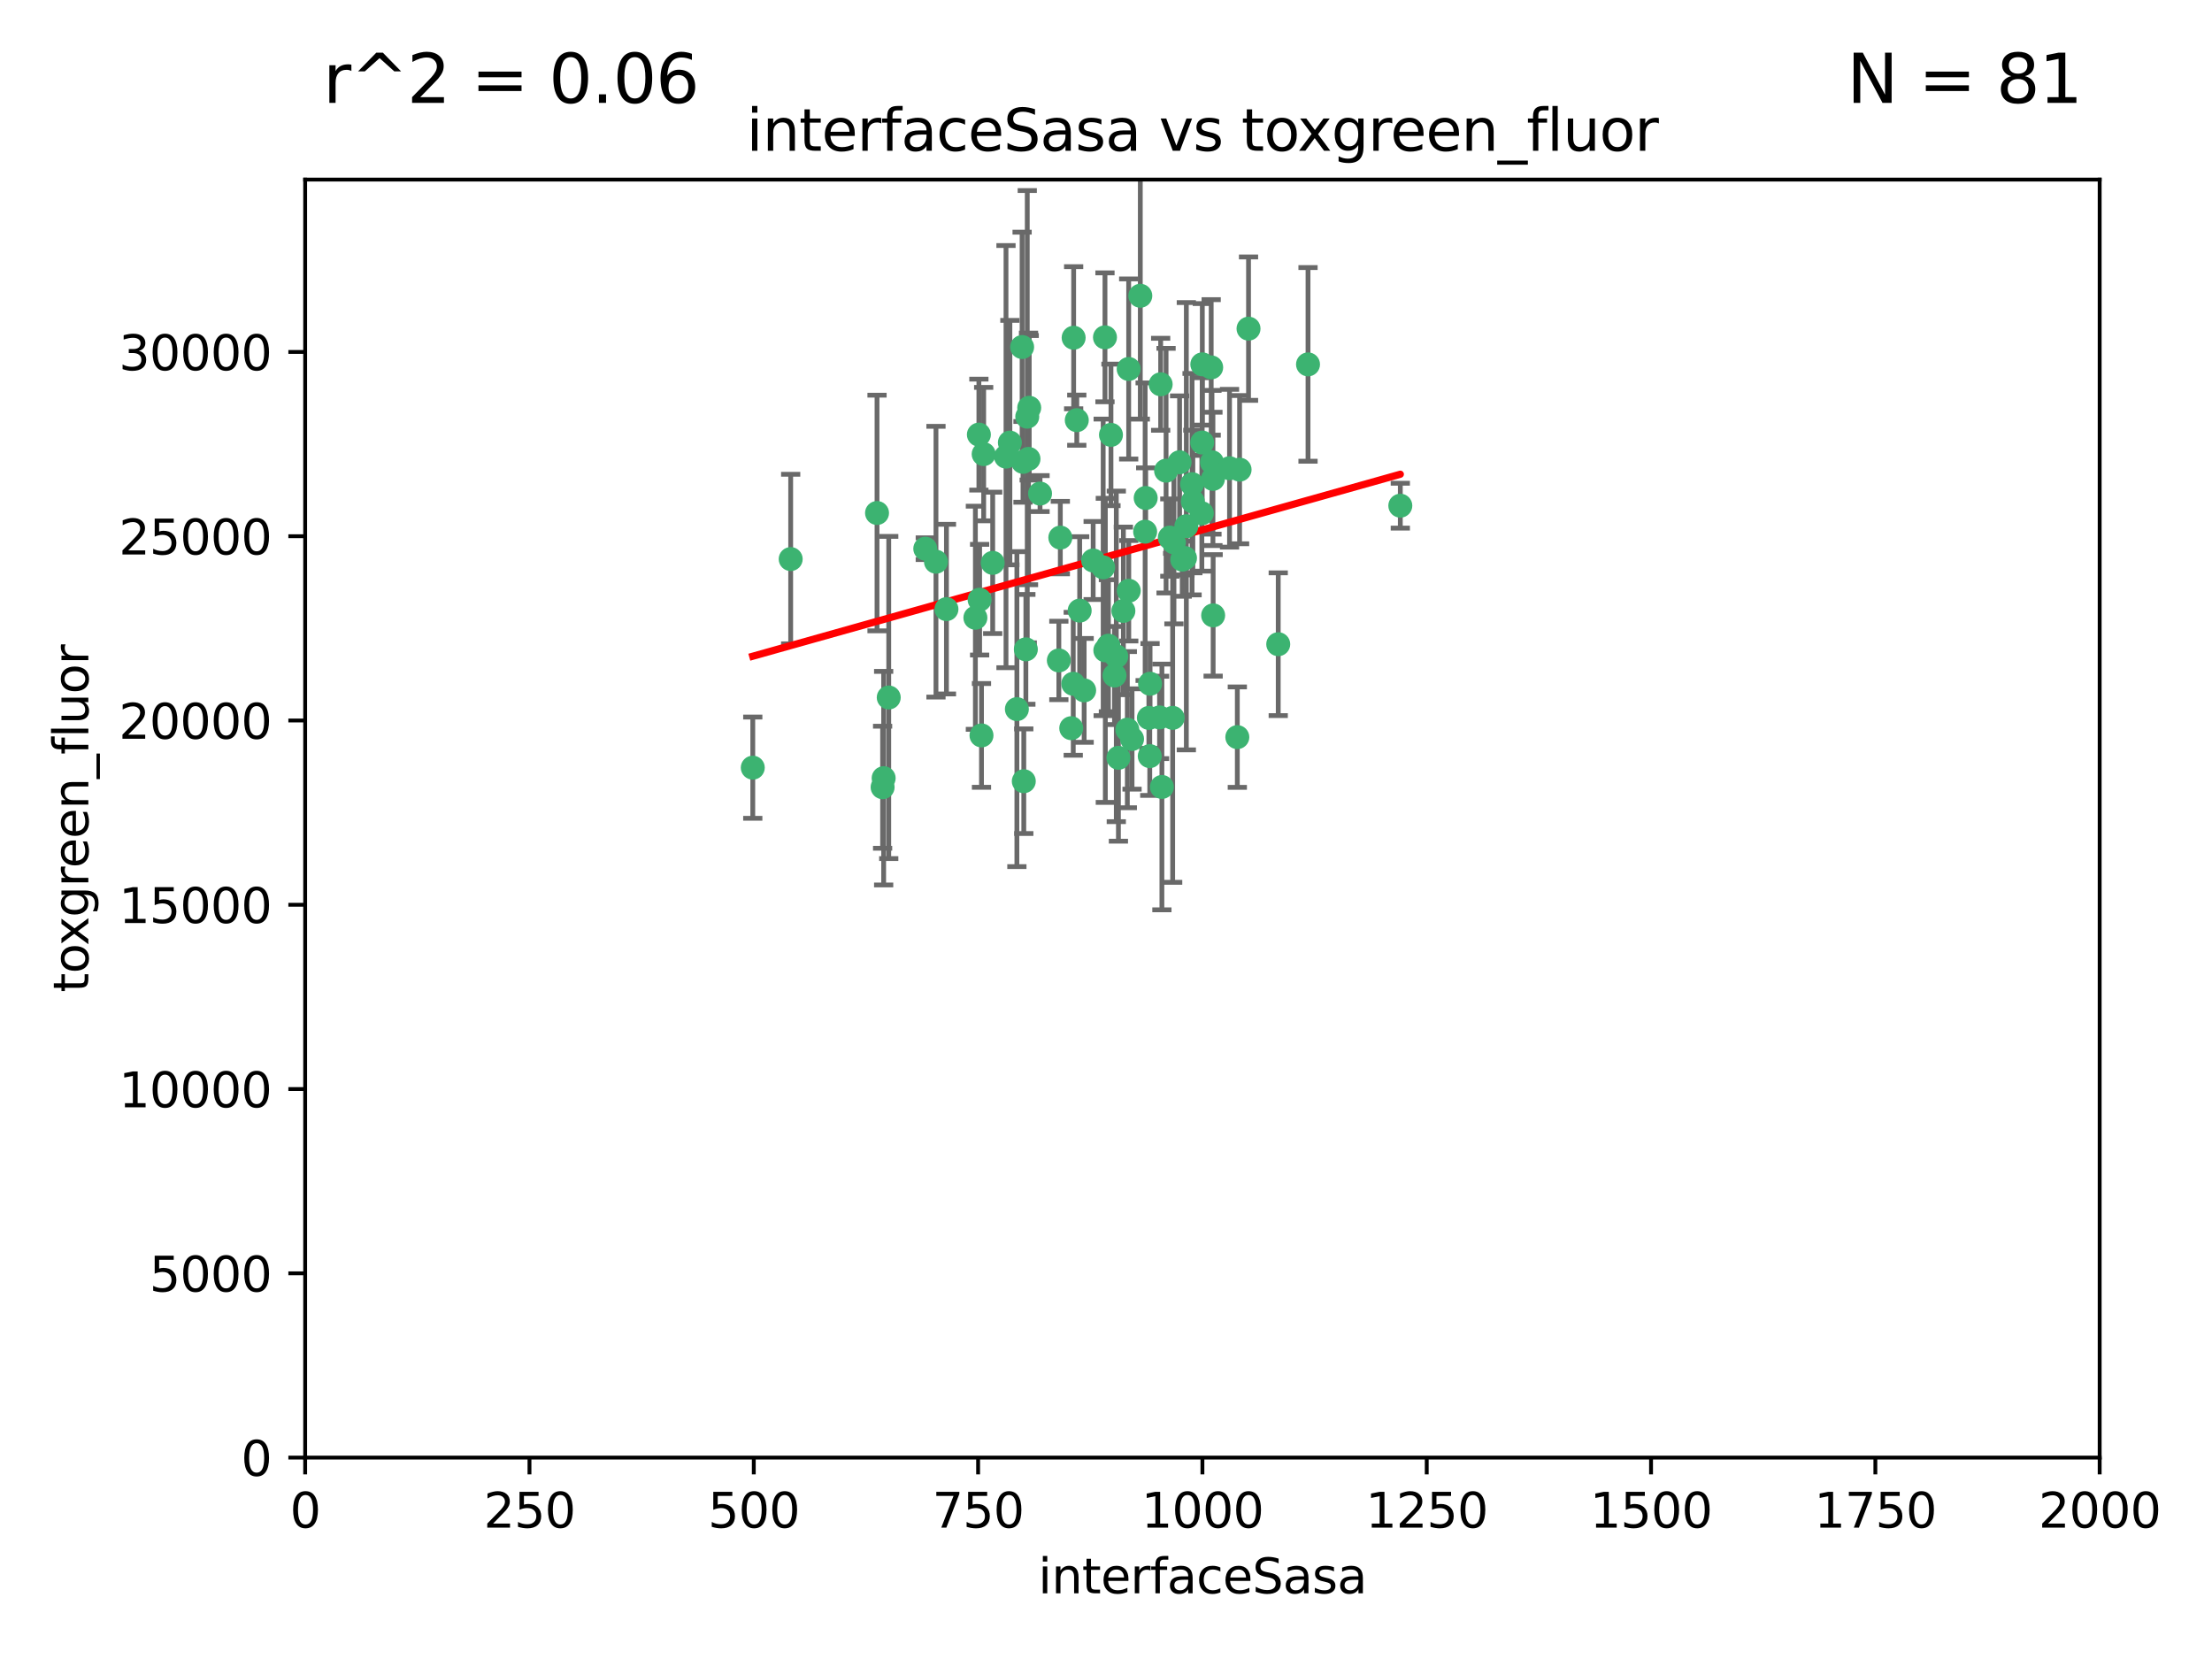 <?xml version="1.0" encoding="utf-8" standalone="no"?>
<!DOCTYPE svg PUBLIC "-//W3C//DTD SVG 1.1//EN"
  "http://www.w3.org/Graphics/SVG/1.1/DTD/svg11.dtd">
<svg xmlns:xlink="http://www.w3.org/1999/xlink" width="460.8pt" height="345.6pt" viewBox="0 0 460.8 345.6" xmlns="http://www.w3.org/2000/svg" version="1.1">
 <defs>
  <style type="text/css">*{stroke-linejoin: round; stroke-linecap: butt}</style>
 </defs>
 <g id="figure_1">
  <g id="patch_1">
   <path d="M 0 345.6 
L 460.8 345.6 
L 460.8 0 
L 0 0 
z
" style="fill: #ffffff"/>
  </g>
  <g id="axes_1">
   <g id="patch_2">
    <path d="M 63.571 303.64 
L 437.4 303.64 
L 437.4 37.411 
L 63.571 37.411 
z
" style="fill: #ffffff"/>
   </g>
   <g id="PathCollection_1">
    <defs>
     <path id="md1d62b8b4f" d="M 0 1.118 
C 0.297 1.118 0.581 1 0.791 0.791 
C 1 0.581 1.118 0.297 1.118 0 
C 1.118 -0.297 1 -0.581 0.791 -0.791 
C 0.581 -1 0.297 -1.118 0 -1.118 
C -0.297 -1.118 -0.581 -1 -0.791 -0.791 
C -1 -0.581 -1.118 -0.297 -1.118 0 
C -1.118 0.297 -1 0.581 -0.791 0.791 
C -0.581 1 -0.297 1.118 0 1.118 
z
" style="stroke: #3cb371"/>
    </defs>
    <g clip-path="url(#p62b8635e6c)">
     <use xlink:href="#md1d62b8b4f" x="212.925" y="72.294" style="fill: #3cb371; stroke: #3cb371"/>
     <use xlink:href="#md1d62b8b4f" x="243.693" y="111.988" style="fill: #3cb371; stroke: #3cb371"/>
     <use xlink:href="#md1d62b8b4f" x="232.546" y="136.733" style="fill: #3cb371; stroke: #3cb371"/>
     <use xlink:href="#md1d62b8b4f" x="272.484" y="75.908" style="fill: #3cb371; stroke: #3cb371"/>
     <use xlink:href="#md1d62b8b4f" x="231.435" y="90.592" style="fill: #3cb371; stroke: #3cb371"/>
     <use xlink:href="#md1d62b8b4f" x="250.437" y="92.187" style="fill: #3cb371; stroke: #3cb371"/>
     <use xlink:href="#md1d62b8b4f" x="242.914" y="98.046" style="fill: #3cb371; stroke: #3cb371"/>
     <use xlink:href="#md1d62b8b4f" x="266.28" y="134.2" style="fill: #3cb371; stroke: #3cb371"/>
     <use xlink:href="#md1d62b8b4f" x="220.886" y="111.99" style="fill: #3cb371; stroke: #3cb371"/>
     <use xlink:href="#md1d62b8b4f" x="214.404" y="84.946" style="fill: #3cb371; stroke: #3cb371"/>
     <use xlink:href="#md1d62b8b4f" x="241.787" y="80.055" style="fill: #3cb371; stroke: #3cb371"/>
     <use xlink:href="#md1d62b8b4f" x="252.721" y="128.194" style="fill: #3cb371; stroke: #3cb371"/>
     <use xlink:href="#md1d62b8b4f" x="252.312" y="76.534" style="fill: #3cb371; stroke: #3cb371"/>
     <use xlink:href="#md1d62b8b4f" x="258.229" y="97.835" style="fill: #3cb371; stroke: #3cb371"/>
     <use xlink:href="#md1d62b8b4f" x="223.66" y="70.355" style="fill: #3cb371; stroke: #3cb371"/>
     <use xlink:href="#md1d62b8b4f" x="232.987" y="157.866" style="fill: #3cb371; stroke: #3cb371"/>
     <use xlink:href="#md1d62b8b4f" x="241.557" y="149.45" style="fill: #3cb371; stroke: #3cb371"/>
     <use xlink:href="#md1d62b8b4f" x="247.136" y="109.622" style="fill: #3cb371; stroke: #3cb371"/>
     <use xlink:href="#md1d62b8b4f" x="246.284" y="116.577" style="fill: #3cb371; stroke: #3cb371"/>
     <use xlink:href="#md1d62b8b4f" x="252.676" y="99.763" style="fill: #3cb371; stroke: #3cb371"/>
     <use xlink:href="#md1d62b8b4f" x="244.553" y="112.982" style="fill: #3cb371; stroke: #3cb371"/>
     <use xlink:href="#md1d62b8b4f" x="250.368" y="106.925" style="fill: #3cb371; stroke: #3cb371"/>
     <use xlink:href="#md1d62b8b4f" x="230.187" y="70.271" style="fill: #3cb371; stroke: #3cb371"/>
     <use xlink:href="#md1d62b8b4f" x="246.854" y="116.252" style="fill: #3cb371; stroke: #3cb371"/>
     <use xlink:href="#md1d62b8b4f" x="210.378" y="92.203" style="fill: #3cb371; stroke: #3cb371"/>
     <use xlink:href="#md1d62b8b4f" x="256.134" y="97.545" style="fill: #3cb371; stroke: #3cb371"/>
     <use xlink:href="#md1d62b8b4f" x="235.142" y="123.063" style="fill: #3cb371; stroke: #3cb371"/>
     <use xlink:href="#md1d62b8b4f" x="234.02" y="127.26" style="fill: #3cb371; stroke: #3cb371"/>
     <use xlink:href="#md1d62b8b4f" x="223.161" y="151.693" style="fill: #3cb371; stroke: #3cb371"/>
     <use xlink:href="#md1d62b8b4f" x="242.046" y="163.936" style="fill: #3cb371; stroke: #3cb371"/>
     <use xlink:href="#md1d62b8b4f" x="248.491" y="104.476" style="fill: #3cb371; stroke: #3cb371"/>
     <use xlink:href="#md1d62b8b4f" x="238.555" y="110.762" style="fill: #3cb371; stroke: #3cb371"/>
     <use xlink:href="#md1d62b8b4f" x="230.261" y="135.482" style="fill: #3cb371; stroke: #3cb371"/>
     <use xlink:href="#md1d62b8b4f" x="225.848" y="143.815" style="fill: #3cb371; stroke: #3cb371"/>
     <use xlink:href="#md1d62b8b4f" x="238.669" y="103.738" style="fill: #3cb371; stroke: #3cb371"/>
     <use xlink:href="#md1d62b8b4f" x="227.725" y="116.762" style="fill: #3cb371; stroke: #3cb371"/>
     <use xlink:href="#md1d62b8b4f" x="235.125" y="76.865" style="fill: #3cb371; stroke: #3cb371"/>
     <use xlink:href="#md1d62b8b4f" x="237.546" y="61.614" style="fill: #3cb371; stroke: #3cb371"/>
     <use xlink:href="#md1d62b8b4f" x="245.731" y="96.299" style="fill: #3cb371; stroke: #3cb371"/>
     <use xlink:href="#md1d62b8b4f" x="257.757" y="153.559" style="fill: #3cb371; stroke: #3cb371"/>
     <use xlink:href="#md1d62b8b4f" x="216.658" y="102.821" style="fill: #3cb371; stroke: #3cb371"/>
     <use xlink:href="#md1d62b8b4f" x="204.916" y="94.6" style="fill: #3cb371; stroke: #3cb371"/>
     <use xlink:href="#md1d62b8b4f" x="213.275" y="162.741" style="fill: #3cb371; stroke: #3cb371"/>
     <use xlink:href="#md1d62b8b4f" x="214.256" y="95.593" style="fill: #3cb371; stroke: #3cb371"/>
     <use xlink:href="#md1d62b8b4f" x="206.796" y="117.254" style="fill: #3cb371; stroke: #3cb371"/>
     <use xlink:href="#md1d62b8b4f" x="291.711" y="105.344" style="fill: #3cb371; stroke: #3cb371"/>
     <use xlink:href="#md1d62b8b4f" x="224.916" y="127.204" style="fill: #3cb371; stroke: #3cb371"/>
     <use xlink:href="#md1d62b8b4f" x="260.091" y="68.463" style="fill: #3cb371; stroke: #3cb371"/>
     <use xlink:href="#md1d62b8b4f" x="250.465" y="75.9" style="fill: #3cb371; stroke: #3cb371"/>
     <use xlink:href="#md1d62b8b4f" x="204.462" y="153.201" style="fill: #3cb371; stroke: #3cb371"/>
     <use xlink:href="#md1d62b8b4f" x="194.981" y="117.014" style="fill: #3cb371; stroke: #3cb371"/>
     <use xlink:href="#md1d62b8b4f" x="220.577" y="137.58" style="fill: #3cb371; stroke: #3cb371"/>
     <use xlink:href="#md1d62b8b4f" x="223.577" y="142.442" style="fill: #3cb371; stroke: #3cb371"/>
     <use xlink:href="#md1d62b8b4f" x="192.753" y="114.302" style="fill: #3cb371; stroke: #3cb371"/>
     <use xlink:href="#md1d62b8b4f" x="203.92" y="90.534" style="fill: #3cb371; stroke: #3cb371"/>
     <use xlink:href="#md1d62b8b4f" x="239.332" y="149.553" style="fill: #3cb371; stroke: #3cb371"/>
     <use xlink:href="#md1d62b8b4f" x="204.073" y="124.926" style="fill: #3cb371; stroke: #3cb371"/>
     <use xlink:href="#md1d62b8b4f" x="248.329" y="100.862" style="fill: #3cb371; stroke: #3cb371"/>
     <use xlink:href="#md1d62b8b4f" x="182.701" y="106.867" style="fill: #3cb371; stroke: #3cb371"/>
     <use xlink:href="#md1d62b8b4f" x="229.813" y="118.19" style="fill: #3cb371; stroke: #3cb371"/>
     <use xlink:href="#md1d62b8b4f" x="239.579" y="142.44" style="fill: #3cb371; stroke: #3cb371"/>
     <use xlink:href="#md1d62b8b4f" x="230.901" y="134.514" style="fill: #3cb371; stroke: #3cb371"/>
     <use xlink:href="#md1d62b8b4f" x="213.706" y="135.269" style="fill: #3cb371; stroke: #3cb371"/>
     <use xlink:href="#md1d62b8b4f" x="213.998" y="86.8" style="fill: #3cb371; stroke: #3cb371"/>
     <use xlink:href="#md1d62b8b4f" x="252.476" y="96.298" style="fill: #3cb371; stroke: #3cb371"/>
     <use xlink:href="#md1d62b8b4f" x="203.191" y="128.689" style="fill: #3cb371; stroke: #3cb371"/>
     <use xlink:href="#md1d62b8b4f" x="211.835" y="147.723" style="fill: #3cb371; stroke: #3cb371"/>
     <use xlink:href="#md1d62b8b4f" x="183.864" y="163.993" style="fill: #3cb371; stroke: #3cb371"/>
     <use xlink:href="#md1d62b8b4f" x="209.568" y="95.121" style="fill: #3cb371; stroke: #3cb371"/>
     <use xlink:href="#md1d62b8b4f" x="213.11" y="96.211" style="fill: #3cb371; stroke: #3cb371"/>
     <use xlink:href="#md1d62b8b4f" x="244.288" y="149.542" style="fill: #3cb371; stroke: #3cb371"/>
     <use xlink:href="#md1d62b8b4f" x="235.826" y="153.944" style="fill: #3cb371; stroke: #3cb371"/>
     <use xlink:href="#md1d62b8b4f" x="224.314" y="87.531" style="fill: #3cb371; stroke: #3cb371"/>
     <use xlink:href="#md1d62b8b4f" x="239.516" y="157.513" style="fill: #3cb371; stroke: #3cb371"/>
     <use xlink:href="#md1d62b8b4f" x="164.714" y="116.464" style="fill: #3cb371; stroke: #3cb371"/>
     <use xlink:href="#md1d62b8b4f" x="234.846" y="152.004" style="fill: #3cb371; stroke: #3cb371"/>
     <use xlink:href="#md1d62b8b4f" x="197.163" y="126.892" style="fill: #3cb371; stroke: #3cb371"/>
     <use xlink:href="#md1d62b8b4f" x="185.142" y="145.3" style="fill: #3cb371; stroke: #3cb371"/>
     <use xlink:href="#md1d62b8b4f" x="184.082" y="162.105" style="fill: #3cb371; stroke: #3cb371"/>
     <use xlink:href="#md1d62b8b4f" x="232.174" y="140.722" style="fill: #3cb371; stroke: #3cb371"/>
     <use xlink:href="#md1d62b8b4f" x="156.817" y="159.917" style="fill: #3cb371; stroke: #3cb371"/>
    </g>
   </g>
   <g id="matplotlib.axis_1">
    <g id="xtick_1">
     <g id="line2d_1">
      <defs>
       <path id="m0c3c1a782e" d="M 0 0 
L 0 3.5 
" style="stroke: #000000; stroke-width: 0.8"/>
      </defs>
      <g>
       <use xlink:href="#m0c3c1a782e" x="63.571" y="303.64" style="stroke: #000000; stroke-width: 0.8"/>
      </g>
     </g>
     <g id="text_1">
      <!-- 0 -->
      <g transform="translate(60.39 318.238)scale(0.1 -0.1)">
       <defs>
        <path id="DejaVuSans-30" d="M 2034 4250 
Q 1547 4250 1301 3770 
Q 1056 3291 1056 2328 
Q 1056 1369 1301 889 
Q 1547 409 2034 409 
Q 2525 409 2770 889 
Q 3016 1369 3016 2328 
Q 3016 3291 2770 3770 
Q 2525 4250 2034 4250 
z
M 2034 4750 
Q 2819 4750 3233 4129 
Q 3647 3509 3647 2328 
Q 3647 1150 3233 529 
Q 2819 -91 2034 -91 
Q 1250 -91 836 529 
Q 422 1150 422 2328 
Q 422 3509 836 4129 
Q 1250 4750 2034 4750 
z
" transform="scale(0.016)"/>
       </defs>
       <use xlink:href="#DejaVuSans-30"/>
      </g>
     </g>
    </g>
    <g id="xtick_2">
     <g id="line2d_2">
      <g>
       <use xlink:href="#m0c3c1a782e" x="110.3" y="303.64" style="stroke: #000000; stroke-width: 0.8"/>
      </g>
     </g>
     <g id="text_2">
      <!-- 250 -->
      <g transform="translate(100.756 318.238)scale(0.1 -0.1)">
       <defs>
        <path id="DejaVuSans-32" d="M 1228 531 
L 3431 531 
L 3431 0 
L 469 0 
L 469 531 
Q 828 903 1448 1529 
Q 2069 2156 2228 2338 
Q 2531 2678 2651 2914 
Q 2772 3150 2772 3378 
Q 2772 3750 2511 3984 
Q 2250 4219 1831 4219 
Q 1534 4219 1204 4116 
Q 875 4013 500 3803 
L 500 4441 
Q 881 4594 1212 4672 
Q 1544 4750 1819 4750 
Q 2544 4750 2975 4387 
Q 3406 4025 3406 3419 
Q 3406 3131 3298 2873 
Q 3191 2616 2906 2266 
Q 2828 2175 2409 1742 
Q 1991 1309 1228 531 
z
" transform="scale(0.016)"/>
        <path id="DejaVuSans-35" d="M 691 4666 
L 3169 4666 
L 3169 4134 
L 1269 4134 
L 1269 2991 
Q 1406 3038 1543 3061 
Q 1681 3084 1819 3084 
Q 2600 3084 3056 2656 
Q 3513 2228 3513 1497 
Q 3513 744 3044 326 
Q 2575 -91 1722 -91 
Q 1428 -91 1123 -41 
Q 819 9 494 109 
L 494 744 
Q 775 591 1075 516 
Q 1375 441 1709 441 
Q 2250 441 2565 725 
Q 2881 1009 2881 1497 
Q 2881 1984 2565 2268 
Q 2250 2553 1709 2553 
Q 1456 2553 1204 2497 
Q 953 2441 691 2322 
L 691 4666 
z
" transform="scale(0.016)"/>
       </defs>
       <use xlink:href="#DejaVuSans-32"/>
       <use xlink:href="#DejaVuSans-35" x="63.623"/>
       <use xlink:href="#DejaVuSans-30" x="127.246"/>
      </g>
     </g>
    </g>
    <g id="xtick_3">
     <g id="line2d_3">
      <g>
       <use xlink:href="#m0c3c1a782e" x="157.028" y="303.64" style="stroke: #000000; stroke-width: 0.8"/>
      </g>
     </g>
     <g id="text_3">
      <!-- 500 -->
      <g transform="translate(147.485 318.238)scale(0.1 -0.1)">
       <use xlink:href="#DejaVuSans-35"/>
       <use xlink:href="#DejaVuSans-30" x="63.623"/>
       <use xlink:href="#DejaVuSans-30" x="127.246"/>
      </g>
     </g>
    </g>
    <g id="xtick_4">
     <g id="line2d_4">
      <g>
       <use xlink:href="#m0c3c1a782e" x="203.757" y="303.64" style="stroke: #000000; stroke-width: 0.8"/>
      </g>
     </g>
     <g id="text_4">
      <!-- 750 -->
      <g transform="translate(194.213 318.238)scale(0.1 -0.1)">
       <defs>
        <path id="DejaVuSans-37" d="M 525 4666 
L 3525 4666 
L 3525 4397 
L 1831 0 
L 1172 0 
L 2766 4134 
L 525 4134 
L 525 4666 
z
" transform="scale(0.016)"/>
       </defs>
       <use xlink:href="#DejaVuSans-37"/>
       <use xlink:href="#DejaVuSans-35" x="63.623"/>
       <use xlink:href="#DejaVuSans-30" x="127.246"/>
      </g>
     </g>
    </g>
    <g id="xtick_5">
     <g id="line2d_5">
      <g>
       <use xlink:href="#m0c3c1a782e" x="250.486" y="303.64" style="stroke: #000000; stroke-width: 0.8"/>
      </g>
     </g>
     <g id="text_5">
      <!-- 1000 -->
      <g transform="translate(237.761 318.238)scale(0.1 -0.1)">
       <defs>
        <path id="DejaVuSans-31" d="M 794 531 
L 1825 531 
L 1825 4091 
L 703 3866 
L 703 4441 
L 1819 4666 
L 2450 4666 
L 2450 531 
L 3481 531 
L 3481 0 
L 794 0 
L 794 531 
z
" transform="scale(0.016)"/>
       </defs>
       <use xlink:href="#DejaVuSans-31"/>
       <use xlink:href="#DejaVuSans-30" x="63.623"/>
       <use xlink:href="#DejaVuSans-30" x="127.246"/>
       <use xlink:href="#DejaVuSans-30" x="190.869"/>
      </g>
     </g>
    </g>
    <g id="xtick_6">
     <g id="line2d_6">
      <g>
       <use xlink:href="#m0c3c1a782e" x="297.214" y="303.64" style="stroke: #000000; stroke-width: 0.8"/>
      </g>
     </g>
     <g id="text_6">
      <!-- 1250 -->
      <g transform="translate(284.489 318.238)scale(0.1 -0.1)">
       <use xlink:href="#DejaVuSans-31"/>
       <use xlink:href="#DejaVuSans-32" x="63.623"/>
       <use xlink:href="#DejaVuSans-35" x="127.246"/>
       <use xlink:href="#DejaVuSans-30" x="190.869"/>
      </g>
     </g>
    </g>
    <g id="xtick_7">
     <g id="line2d_7">
      <g>
       <use xlink:href="#m0c3c1a782e" x="343.943" y="303.64" style="stroke: #000000; stroke-width: 0.8"/>
      </g>
     </g>
     <g id="text_7">
      <!-- 1500 -->
      <g transform="translate(331.218 318.238)scale(0.1 -0.1)">
       <use xlink:href="#DejaVuSans-31"/>
       <use xlink:href="#DejaVuSans-35" x="63.623"/>
       <use xlink:href="#DejaVuSans-30" x="127.246"/>
       <use xlink:href="#DejaVuSans-30" x="190.869"/>
      </g>
     </g>
    </g>
    <g id="xtick_8">
     <g id="line2d_8">
      <g>
       <use xlink:href="#m0c3c1a782e" x="390.671" y="303.64" style="stroke: #000000; stroke-width: 0.8"/>
      </g>
     </g>
     <g id="text_8">
      <!-- 1750 -->
      <g transform="translate(377.946 318.238)scale(0.1 -0.1)">
       <use xlink:href="#DejaVuSans-31"/>
       <use xlink:href="#DejaVuSans-37" x="63.623"/>
       <use xlink:href="#DejaVuSans-35" x="127.246"/>
       <use xlink:href="#DejaVuSans-30" x="190.869"/>
      </g>
     </g>
    </g>
    <g id="xtick_9">
     <g id="line2d_9">
      <g>
       <use xlink:href="#m0c3c1a782e" x="437.4" y="303.64" style="stroke: #000000; stroke-width: 0.8"/>
      </g>
     </g>
     <g id="text_9">
      <!-- 2000 -->
      <g transform="translate(424.675 318.238)scale(0.1 -0.1)">
       <use xlink:href="#DejaVuSans-32"/>
       <use xlink:href="#DejaVuSans-30" x="63.623"/>
       <use xlink:href="#DejaVuSans-30" x="127.246"/>
       <use xlink:href="#DejaVuSans-30" x="190.869"/>
      </g>
     </g>
    </g>
    <g id="text_10">
     <!-- interfaceSasa -->
     <g transform="translate(216.279 331.917)scale(0.1 -0.1)">
      <defs>
       <path id="DejaVuSans-69" d="M 603 3500 
L 1178 3500 
L 1178 0 
L 603 0 
L 603 3500 
z
M 603 4863 
L 1178 4863 
L 1178 4134 
L 603 4134 
L 603 4863 
z
" transform="scale(0.016)"/>
       <path id="DejaVuSans-6e" d="M 3513 2113 
L 3513 0 
L 2938 0 
L 2938 2094 
Q 2938 2591 2744 2837 
Q 2550 3084 2163 3084 
Q 1697 3084 1428 2787 
Q 1159 2491 1159 1978 
L 1159 0 
L 581 0 
L 581 3500 
L 1159 3500 
L 1159 2956 
Q 1366 3272 1645 3428 
Q 1925 3584 2291 3584 
Q 2894 3584 3203 3211 
Q 3513 2838 3513 2113 
z
" transform="scale(0.016)"/>
       <path id="DejaVuSans-74" d="M 1172 4494 
L 1172 3500 
L 2356 3500 
L 2356 3053 
L 1172 3053 
L 1172 1153 
Q 1172 725 1289 603 
Q 1406 481 1766 481 
L 2356 481 
L 2356 0 
L 1766 0 
Q 1100 0 847 248 
Q 594 497 594 1153 
L 594 3053 
L 172 3053 
L 172 3500 
L 594 3500 
L 594 4494 
L 1172 4494 
z
" transform="scale(0.016)"/>
       <path id="DejaVuSans-65" d="M 3597 1894 
L 3597 1613 
L 953 1613 
Q 991 1019 1311 708 
Q 1631 397 2203 397 
Q 2534 397 2845 478 
Q 3156 559 3463 722 
L 3463 178 
Q 3153 47 2828 -22 
Q 2503 -91 2169 -91 
Q 1331 -91 842 396 
Q 353 884 353 1716 
Q 353 2575 817 3079 
Q 1281 3584 2069 3584 
Q 2775 3584 3186 3129 
Q 3597 2675 3597 1894 
z
M 3022 2063 
Q 3016 2534 2758 2815 
Q 2500 3097 2075 3097 
Q 1594 3097 1305 2825 
Q 1016 2553 972 2059 
L 3022 2063 
z
" transform="scale(0.016)"/>
       <path id="DejaVuSans-72" d="M 2631 2963 
Q 2534 3019 2420 3045 
Q 2306 3072 2169 3072 
Q 1681 3072 1420 2755 
Q 1159 2438 1159 1844 
L 1159 0 
L 581 0 
L 581 3500 
L 1159 3500 
L 1159 2956 
Q 1341 3275 1631 3429 
Q 1922 3584 2338 3584 
Q 2397 3584 2469 3576 
Q 2541 3569 2628 3553 
L 2631 2963 
z
" transform="scale(0.016)"/>
       <path id="DejaVuSans-66" d="M 2375 4863 
L 2375 4384 
L 1825 4384 
Q 1516 4384 1395 4259 
Q 1275 4134 1275 3809 
L 1275 3500 
L 2222 3500 
L 2222 3053 
L 1275 3053 
L 1275 0 
L 697 0 
L 697 3053 
L 147 3053 
L 147 3500 
L 697 3500 
L 697 3744 
Q 697 4328 969 4595 
Q 1241 4863 1831 4863 
L 2375 4863 
z
" transform="scale(0.016)"/>
       <path id="DejaVuSans-61" d="M 2194 1759 
Q 1497 1759 1228 1600 
Q 959 1441 959 1056 
Q 959 750 1161 570 
Q 1363 391 1709 391 
Q 2188 391 2477 730 
Q 2766 1069 2766 1631 
L 2766 1759 
L 2194 1759 
z
M 3341 1997 
L 3341 0 
L 2766 0 
L 2766 531 
Q 2569 213 2275 61 
Q 1981 -91 1556 -91 
Q 1019 -91 701 211 
Q 384 513 384 1019 
Q 384 1609 779 1909 
Q 1175 2209 1959 2209 
L 2766 2209 
L 2766 2266 
Q 2766 2663 2505 2880 
Q 2244 3097 1772 3097 
Q 1472 3097 1187 3025 
Q 903 2953 641 2809 
L 641 3341 
Q 956 3463 1253 3523 
Q 1550 3584 1831 3584 
Q 2591 3584 2966 3190 
Q 3341 2797 3341 1997 
z
" transform="scale(0.016)"/>
       <path id="DejaVuSans-63" d="M 3122 3366 
L 3122 2828 
Q 2878 2963 2633 3030 
Q 2388 3097 2138 3097 
Q 1578 3097 1268 2742 
Q 959 2388 959 1747 
Q 959 1106 1268 751 
Q 1578 397 2138 397 
Q 2388 397 2633 464 
Q 2878 531 3122 666 
L 3122 134 
Q 2881 22 2623 -34 
Q 2366 -91 2075 -91 
Q 1284 -91 818 406 
Q 353 903 353 1747 
Q 353 2603 823 3093 
Q 1294 3584 2113 3584 
Q 2378 3584 2631 3529 
Q 2884 3475 3122 3366 
z
" transform="scale(0.016)"/>
       <path id="DejaVuSans-53" d="M 3425 4513 
L 3425 3897 
Q 3066 4069 2747 4153 
Q 2428 4238 2131 4238 
Q 1616 4238 1336 4038 
Q 1056 3838 1056 3469 
Q 1056 3159 1242 3001 
Q 1428 2844 1947 2747 
L 2328 2669 
Q 3034 2534 3370 2195 
Q 3706 1856 3706 1288 
Q 3706 609 3251 259 
Q 2797 -91 1919 -91 
Q 1588 -91 1214 -16 
Q 841 59 441 206 
L 441 856 
Q 825 641 1194 531 
Q 1563 422 1919 422 
Q 2459 422 2753 634 
Q 3047 847 3047 1241 
Q 3047 1584 2836 1778 
Q 2625 1972 2144 2069 
L 1759 2144 
Q 1053 2284 737 2584 
Q 422 2884 422 3419 
Q 422 4038 858 4394 
Q 1294 4750 2059 4750 
Q 2388 4750 2728 4690 
Q 3069 4631 3425 4513 
z
" transform="scale(0.016)"/>
       <path id="DejaVuSans-73" d="M 2834 3397 
L 2834 2853 
Q 2591 2978 2328 3040 
Q 2066 3103 1784 3103 
Q 1356 3103 1142 2972 
Q 928 2841 928 2578 
Q 928 2378 1081 2264 
Q 1234 2150 1697 2047 
L 1894 2003 
Q 2506 1872 2764 1633 
Q 3022 1394 3022 966 
Q 3022 478 2636 193 
Q 2250 -91 1575 -91 
Q 1294 -91 989 -36 
Q 684 19 347 128 
L 347 722 
Q 666 556 975 473 
Q 1284 391 1588 391 
Q 1994 391 2212 530 
Q 2431 669 2431 922 
Q 2431 1156 2273 1281 
Q 2116 1406 1581 1522 
L 1381 1569 
Q 847 1681 609 1914 
Q 372 2147 372 2553 
Q 372 3047 722 3315 
Q 1072 3584 1716 3584 
Q 2034 3584 2315 3537 
Q 2597 3491 2834 3397 
z
" transform="scale(0.016)"/>
      </defs>
      <use xlink:href="#DejaVuSans-69"/>
      <use xlink:href="#DejaVuSans-6e" x="27.783"/>
      <use xlink:href="#DejaVuSans-74" x="91.162"/>
      <use xlink:href="#DejaVuSans-65" x="130.371"/>
      <use xlink:href="#DejaVuSans-72" x="191.895"/>
      <use xlink:href="#DejaVuSans-66" x="233.008"/>
      <use xlink:href="#DejaVuSans-61" x="268.213"/>
      <use xlink:href="#DejaVuSans-63" x="329.492"/>
      <use xlink:href="#DejaVuSans-65" x="384.473"/>
      <use xlink:href="#DejaVuSans-53" x="445.996"/>
      <use xlink:href="#DejaVuSans-61" x="509.473"/>
      <use xlink:href="#DejaVuSans-73" x="570.752"/>
      <use xlink:href="#DejaVuSans-61" x="622.852"/>
     </g>
    </g>
   </g>
   <g id="matplotlib.axis_2">
    <g id="ytick_1">
     <g id="line2d_10">
      <defs>
       <path id="m6d24d4a71a" d="M 0 0 
L -3.5 0 
" style="stroke: #000000; stroke-width: 0.8"/>
      </defs>
      <g>
       <use xlink:href="#m6d24d4a71a" x="63.571" y="303.64" style="stroke: #000000; stroke-width: 0.8"/>
      </g>
     </g>
     <g id="text_11">
      <!-- 0 -->
      <g transform="translate(50.209 307.439)scale(0.1 -0.1)">
       <use xlink:href="#DejaVuSans-30"/>
      </g>
     </g>
    </g>
    <g id="ytick_2">
     <g id="line2d_11">
      <g>
       <use xlink:href="#m6d24d4a71a" x="63.571" y="265.253" style="stroke: #000000; stroke-width: 0.8"/>
      </g>
     </g>
     <g id="text_12">
      <!-- 5000 -->
      <g transform="translate(31.121 269.052)scale(0.1 -0.1)">
       <use xlink:href="#DejaVuSans-35"/>
       <use xlink:href="#DejaVuSans-30" x="63.623"/>
       <use xlink:href="#DejaVuSans-30" x="127.246"/>
       <use xlink:href="#DejaVuSans-30" x="190.869"/>
      </g>
     </g>
    </g>
    <g id="ytick_3">
     <g id="line2d_12">
      <g>
       <use xlink:href="#m6d24d4a71a" x="63.571" y="226.866" style="stroke: #000000; stroke-width: 0.8"/>
      </g>
     </g>
     <g id="text_13">
      <!-- 10000 -->
      <g transform="translate(24.759 230.665)scale(0.1 -0.1)">
       <use xlink:href="#DejaVuSans-31"/>
       <use xlink:href="#DejaVuSans-30" x="63.623"/>
       <use xlink:href="#DejaVuSans-30" x="127.246"/>
       <use xlink:href="#DejaVuSans-30" x="190.869"/>
       <use xlink:href="#DejaVuSans-30" x="254.492"/>
      </g>
     </g>
    </g>
    <g id="ytick_4">
     <g id="line2d_13">
      <g>
       <use xlink:href="#m6d24d4a71a" x="63.571" y="188.479" style="stroke: #000000; stroke-width: 0.8"/>
      </g>
     </g>
     <g id="text_14">
      <!-- 15000 -->
      <g transform="translate(24.759 192.278)scale(0.1 -0.1)">
       <use xlink:href="#DejaVuSans-31"/>
       <use xlink:href="#DejaVuSans-35" x="63.623"/>
       <use xlink:href="#DejaVuSans-30" x="127.246"/>
       <use xlink:href="#DejaVuSans-30" x="190.869"/>
       <use xlink:href="#DejaVuSans-30" x="254.492"/>
      </g>
     </g>
    </g>
    <g id="ytick_5">
     <g id="line2d_14">
      <g>
       <use xlink:href="#m6d24d4a71a" x="63.571" y="150.092" style="stroke: #000000; stroke-width: 0.8"/>
      </g>
     </g>
     <g id="text_15">
      <!-- 20000 -->
      <g transform="translate(24.759 153.891)scale(0.1 -0.1)">
       <use xlink:href="#DejaVuSans-32"/>
       <use xlink:href="#DejaVuSans-30" x="63.623"/>
       <use xlink:href="#DejaVuSans-30" x="127.246"/>
       <use xlink:href="#DejaVuSans-30" x="190.869"/>
       <use xlink:href="#DejaVuSans-30" x="254.492"/>
      </g>
     </g>
    </g>
    <g id="ytick_6">
     <g id="line2d_15">
      <g>
       <use xlink:href="#m6d24d4a71a" x="63.571" y="111.705" style="stroke: #000000; stroke-width: 0.8"/>
      </g>
     </g>
     <g id="text_16">
      <!-- 25000 -->
      <g transform="translate(24.759 115.504)scale(0.1 -0.1)">
       <use xlink:href="#DejaVuSans-32"/>
       <use xlink:href="#DejaVuSans-35" x="63.623"/>
       <use xlink:href="#DejaVuSans-30" x="127.246"/>
       <use xlink:href="#DejaVuSans-30" x="190.869"/>
       <use xlink:href="#DejaVuSans-30" x="254.492"/>
      </g>
     </g>
    </g>
    <g id="ytick_7">
     <g id="line2d_16">
      <g>
       <use xlink:href="#m6d24d4a71a" x="63.571" y="73.317" style="stroke: #000000; stroke-width: 0.8"/>
      </g>
     </g>
     <g id="text_17">
      <!-- 30000 -->
      <g transform="translate(24.759 77.117)scale(0.1 -0.1)">
       <defs>
        <path id="DejaVuSans-33" d="M 2597 2516 
Q 3050 2419 3304 2112 
Q 3559 1806 3559 1356 
Q 3559 666 3084 287 
Q 2609 -91 1734 -91 
Q 1441 -91 1130 -33 
Q 819 25 488 141 
L 488 750 
Q 750 597 1062 519 
Q 1375 441 1716 441 
Q 2309 441 2620 675 
Q 2931 909 2931 1356 
Q 2931 1769 2642 2001 
Q 2353 2234 1838 2234 
L 1294 2234 
L 1294 2753 
L 1863 2753 
Q 2328 2753 2575 2939 
Q 2822 3125 2822 3475 
Q 2822 3834 2567 4026 
Q 2313 4219 1838 4219 
Q 1578 4219 1281 4162 
Q 984 4106 628 3988 
L 628 4550 
Q 988 4650 1302 4700 
Q 1616 4750 1894 4750 
Q 2613 4750 3031 4423 
Q 3450 4097 3450 3541 
Q 3450 3153 3228 2886 
Q 3006 2619 2597 2516 
z
" transform="scale(0.016)"/>
       </defs>
       <use xlink:href="#DejaVuSans-33"/>
       <use xlink:href="#DejaVuSans-30" x="63.623"/>
       <use xlink:href="#DejaVuSans-30" x="127.246"/>
       <use xlink:href="#DejaVuSans-30" x="190.869"/>
       <use xlink:href="#DejaVuSans-30" x="254.492"/>
      </g>
     </g>
    </g>
    <g id="text_18">
     <!-- toxgreen_fluor -->
     <g transform="translate(18.401 206.72)rotate(-90)scale(0.1 -0.1)">
      <defs>
       <path id="DejaVuSans-6f" d="M 1959 3097 
Q 1497 3097 1228 2736 
Q 959 2375 959 1747 
Q 959 1119 1226 758 
Q 1494 397 1959 397 
Q 2419 397 2687 759 
Q 2956 1122 2956 1747 
Q 2956 2369 2687 2733 
Q 2419 3097 1959 3097 
z
M 1959 3584 
Q 2709 3584 3137 3096 
Q 3566 2609 3566 1747 
Q 3566 888 3137 398 
Q 2709 -91 1959 -91 
Q 1206 -91 779 398 
Q 353 888 353 1747 
Q 353 2609 779 3096 
Q 1206 3584 1959 3584 
z
" transform="scale(0.016)"/>
       <path id="DejaVuSans-78" d="M 3513 3500 
L 2247 1797 
L 3578 0 
L 2900 0 
L 1881 1375 
L 863 0 
L 184 0 
L 1544 1831 
L 300 3500 
L 978 3500 
L 1906 2253 
L 2834 3500 
L 3513 3500 
z
" transform="scale(0.016)"/>
       <path id="DejaVuSans-67" d="M 2906 1791 
Q 2906 2416 2648 2759 
Q 2391 3103 1925 3103 
Q 1463 3103 1205 2759 
Q 947 2416 947 1791 
Q 947 1169 1205 825 
Q 1463 481 1925 481 
Q 2391 481 2648 825 
Q 2906 1169 2906 1791 
z
M 3481 434 
Q 3481 -459 3084 -895 
Q 2688 -1331 1869 -1331 
Q 1566 -1331 1297 -1286 
Q 1028 -1241 775 -1147 
L 775 -588 
Q 1028 -725 1275 -790 
Q 1522 -856 1778 -856 
Q 2344 -856 2625 -561 
Q 2906 -266 2906 331 
L 2906 616 
Q 2728 306 2450 153 
Q 2172 0 1784 0 
Q 1141 0 747 490 
Q 353 981 353 1791 
Q 353 2603 747 3093 
Q 1141 3584 1784 3584 
Q 2172 3584 2450 3431 
Q 2728 3278 2906 2969 
L 2906 3500 
L 3481 3500 
L 3481 434 
z
" transform="scale(0.016)"/>
       <path id="DejaVuSans-5f" d="M 3263 -1063 
L 3263 -1509 
L -63 -1509 
L -63 -1063 
L 3263 -1063 
z
" transform="scale(0.016)"/>
       <path id="DejaVuSans-6c" d="M 603 4863 
L 1178 4863 
L 1178 0 
L 603 0 
L 603 4863 
z
" transform="scale(0.016)"/>
       <path id="DejaVuSans-75" d="M 544 1381 
L 544 3500 
L 1119 3500 
L 1119 1403 
Q 1119 906 1312 657 
Q 1506 409 1894 409 
Q 2359 409 2629 706 
Q 2900 1003 2900 1516 
L 2900 3500 
L 3475 3500 
L 3475 0 
L 2900 0 
L 2900 538 
Q 2691 219 2414 64 
Q 2138 -91 1772 -91 
Q 1169 -91 856 284 
Q 544 659 544 1381 
z
M 1991 3584 
L 1991 3584 
z
" transform="scale(0.016)"/>
      </defs>
      <use xlink:href="#DejaVuSans-74"/>
      <use xlink:href="#DejaVuSans-6f" x="39.209"/>
      <use xlink:href="#DejaVuSans-78" x="97.266"/>
      <use xlink:href="#DejaVuSans-67" x="156.445"/>
      <use xlink:href="#DejaVuSans-72" x="219.922"/>
      <use xlink:href="#DejaVuSans-65" x="258.785"/>
      <use xlink:href="#DejaVuSans-65" x="320.309"/>
      <use xlink:href="#DejaVuSans-6e" x="381.832"/>
      <use xlink:href="#DejaVuSans-5f" x="445.211"/>
      <use xlink:href="#DejaVuSans-66" x="495.211"/>
      <use xlink:href="#DejaVuSans-6c" x="530.416"/>
      <use xlink:href="#DejaVuSans-75" x="558.199"/>
      <use xlink:href="#DejaVuSans-6f" x="621.578"/>
      <use xlink:href="#DejaVuSans-72" x="682.76"/>
     </g>
    </g>
   </g>
   <g id="LineCollection_1">
    <path d="M 212.925 96.224 
L 212.925 48.364 
" clip-path="url(#p62b8635e6c)" style="fill: none; stroke: #696969"/>
    <path d="M 243.693 120.037 
L 243.693 103.94 
" clip-path="url(#p62b8635e6c)" style="fill: none; stroke: #696969"/>
    <path d="M 232.546 171.165 
L 232.546 102.302 
" clip-path="url(#p62b8635e6c)" style="fill: none; stroke: #696969"/>
    <path d="M 272.484 96.079 
L 272.484 55.738 
" clip-path="url(#p62b8635e6c)" style="fill: none; stroke: #696969"/>
    <path d="M 231.435 105.331 
L 231.435 75.853 
" clip-path="url(#p62b8635e6c)" style="fill: none; stroke: #696969"/>
    <path d="M 250.437 105.69 
L 250.437 78.685 
" clip-path="url(#p62b8635e6c)" style="fill: none; stroke: #696969"/>
    <path d="M 242.914 123.522 
L 242.914 72.57 
" clip-path="url(#p62b8635e6c)" style="fill: none; stroke: #696969"/>
    <path d="M 266.28 149.068 
L 266.28 119.332 
" clip-path="url(#p62b8635e6c)" style="fill: none; stroke: #696969"/>
    <path d="M 220.886 119.537 
L 220.886 104.443 
" clip-path="url(#p62b8635e6c)" style="fill: none; stroke: #696969"/>
    <path d="M 214.404 99.998 
L 214.404 69.895 
" clip-path="url(#p62b8635e6c)" style="fill: none; stroke: #696969"/>
    <path d="M 241.787 89.637 
L 241.787 70.473 
" clip-path="url(#p62b8635e6c)" style="fill: none; stroke: #696969"/>
    <path d="M 252.721 140.845 
L 252.721 115.543 
" clip-path="url(#p62b8635e6c)" style="fill: none; stroke: #696969"/>
    <path d="M 252.312 90.647 
L 252.312 62.421 
" clip-path="url(#p62b8635e6c)" style="fill: none; stroke: #696969"/>
    <path d="M 258.229 113.277 
L 258.229 82.393 
" clip-path="url(#p62b8635e6c)" style="fill: none; stroke: #696969"/>
    <path d="M 223.66 85.157 
L 223.66 55.552 
" clip-path="url(#p62b8635e6c)" style="fill: none; stroke: #696969"/>
    <path d="M 232.987 175.236 
L 232.987 140.495 
" clip-path="url(#p62b8635e6c)" style="fill: none; stroke: #696969"/>
    <path d="M 241.557 158.029 
L 241.557 140.871 
" clip-path="url(#p62b8635e6c)" style="fill: none; stroke: #696969"/>
    <path d="M 247.136 156.211 
L 247.136 63.032 
" clip-path="url(#p62b8635e6c)" style="fill: none; stroke: #696969"/>
    <path d="M 246.284 124.214 
L 246.284 108.94 
" clip-path="url(#p62b8635e6c)" style="fill: none; stroke: #696969"/>
    <path d="M 252.676 113.651 
L 252.676 85.875 
" clip-path="url(#p62b8635e6c)" style="fill: none; stroke: #696969"/>
    <path d="M 244.553 129.961 
L 244.553 96.004 
" clip-path="url(#p62b8635e6c)" style="fill: none; stroke: #696969"/>
    <path d="M 250.368 118.981 
L 250.368 94.869 
" clip-path="url(#p62b8635e6c)" style="fill: none; stroke: #696969"/>
    <path d="M 230.187 83.696 
L 230.187 56.846 
" clip-path="url(#p62b8635e6c)" style="fill: none; stroke: #696969"/>
    <path d="M 246.854 119.772 
L 246.854 112.733 
" clip-path="url(#p62b8635e6c)" style="fill: none; stroke: #696969"/>
    <path d="M 210.378 117.661 
L 210.378 66.744 
" clip-path="url(#p62b8635e6c)" style="fill: none; stroke: #696969"/>
    <path d="M 256.134 113.98 
L 256.134 81.111 
" clip-path="url(#p62b8635e6c)" style="fill: none; stroke: #696969"/>
    <path d="M 235.142 133.529 
L 235.142 112.598 
" clip-path="url(#p62b8635e6c)" style="fill: none; stroke: #696969"/>
    <path d="M 234.02 144.714 
L 234.02 109.807 
" clip-path="url(#p62b8635e6c)" style="fill: none; stroke: #696969"/>
    <path d="M 223.161 152.217 
L 223.161 151.168 
" clip-path="url(#p62b8635e6c)" style="fill: none; stroke: #696969"/>
    <path d="M 242.046 189.529 
L 242.046 138.343 
" clip-path="url(#p62b8635e6c)" style="fill: none; stroke: #696969"/>
    <path d="M 248.491 119.328 
L 248.491 89.623 
" clip-path="url(#p62b8635e6c)" style="fill: none; stroke: #696969"/>
    <path d="M 238.555 141.759 
L 238.555 79.766 
" clip-path="url(#p62b8635e6c)" style="fill: none; stroke: #696969"/>
    <path d="M 230.261 167.154 
L 230.261 103.809 
" clip-path="url(#p62b8635e6c)" style="fill: none; stroke: #696969"/>
    <path d="M 225.848 154.632 
L 225.848 132.999 
" clip-path="url(#p62b8635e6c)" style="fill: none; stroke: #696969"/>
    <path d="M 238.669 110.014 
L 238.669 97.461 
" clip-path="url(#p62b8635e6c)" style="fill: none; stroke: #696969"/>
    <path d="M 227.725 124.89 
L 227.725 108.635 
" clip-path="url(#p62b8635e6c)" style="fill: none; stroke: #696969"/>
    <path d="M 235.125 95.625 
L 235.125 58.105 
" clip-path="url(#p62b8635e6c)" style="fill: none; stroke: #696969"/>
    <path d="M 237.546 87.306 
L 237.546 35.922 
" clip-path="url(#p62b8635e6c)" style="fill: none; stroke: #696969"/>
    <path d="M 245.731 110.125 
L 245.731 82.473 
" clip-path="url(#p62b8635e6c)" style="fill: none; stroke: #696969"/>
    <path d="M 257.757 164.019 
L 257.757 143.098 
" clip-path="url(#p62b8635e6c)" style="fill: none; stroke: #696969"/>
    <path d="M 216.658 106.565 
L 216.658 99.077 
" clip-path="url(#p62b8635e6c)" style="fill: none; stroke: #696969"/>
    <path d="M 204.916 108.495 
L 204.916 80.704 
" clip-path="url(#p62b8635e6c)" style="fill: none; stroke: #696969"/>
    <path d="M 213.275 173.639 
L 213.275 151.843 
" clip-path="url(#p62b8635e6c)" style="fill: none; stroke: #696969"/>
    <path d="M 214.256 121.802 
L 214.256 69.385 
" clip-path="url(#p62b8635e6c)" style="fill: none; stroke: #696969"/>
    <path d="M 206.796 131.975 
L 206.796 102.532 
" clip-path="url(#p62b8635e6c)" style="fill: none; stroke: #696969"/>
    <path d="M 291.711 110.015 
L 291.711 100.672 
" clip-path="url(#p62b8635e6c)" style="fill: none; stroke: #696969"/>
    <path d="M 224.916 142.603 
L 224.916 111.805 
" clip-path="url(#p62b8635e6c)" style="fill: none; stroke: #696969"/>
    <path d="M 260.091 83.398 
L 260.091 53.528 
" clip-path="url(#p62b8635e6c)" style="fill: none; stroke: #696969"/>
    <path d="M 250.465 88.56 
L 250.465 63.241 
" clip-path="url(#p62b8635e6c)" style="fill: none; stroke: #696969"/>
    <path d="M 204.462 164.009 
L 204.462 142.393 
" clip-path="url(#p62b8635e6c)" style="fill: none; stroke: #696969"/>
    <path d="M 194.981 145.217 
L 194.981 88.811 
" clip-path="url(#p62b8635e6c)" style="fill: none; stroke: #696969"/>
    <path d="M 220.577 145.75 
L 220.577 129.411 
" clip-path="url(#p62b8635e6c)" style="fill: none; stroke: #696969"/>
    <path d="M 223.577 157.326 
L 223.577 127.559 
" clip-path="url(#p62b8635e6c)" style="fill: none; stroke: #696969"/>
    <path d="M 192.753 116.564 
L 192.753 112.041 
" clip-path="url(#p62b8635e6c)" style="fill: none; stroke: #696969"/>
    <path d="M 203.92 102.091 
L 203.92 78.978 
" clip-path="url(#p62b8635e6c)" style="fill: none; stroke: #696969"/>
    <path d="M 239.332 155.89 
L 239.332 143.216 
" clip-path="url(#p62b8635e6c)" style="fill: none; stroke: #696969"/>
    <path d="M 204.073 136.454 
L 204.073 113.398 
" clip-path="url(#p62b8635e6c)" style="fill: none; stroke: #696969"/>
    <path d="M 248.329 123.923 
L 248.329 77.801 
" clip-path="url(#p62b8635e6c)" style="fill: none; stroke: #696969"/>
    <path d="M 182.701 131.412 
L 182.701 82.321 
" clip-path="url(#p62b8635e6c)" style="fill: none; stroke: #696969"/>
    <path d="M 229.813 149.083 
L 229.813 87.298 
" clip-path="url(#p62b8635e6c)" style="fill: none; stroke: #696969"/>
    <path d="M 239.579 150.817 
L 239.579 134.064 
" clip-path="url(#p62b8635e6c)" style="fill: none; stroke: #696969"/>
    <path d="M 230.901 148.258 
L 230.901 120.77 
" clip-path="url(#p62b8635e6c)" style="fill: none; stroke: #696969"/>
    <path d="M 213.706 146.706 
L 213.706 123.831 
" clip-path="url(#p62b8635e6c)" style="fill: none; stroke: #696969"/>
    <path d="M 213.998 133.906 
L 213.998 39.694 
" clip-path="url(#p62b8635e6c)" style="fill: none; stroke: #696969"/>
    <path d="M 252.476 111.272 
L 252.476 81.324 
" clip-path="url(#p62b8635e6c)" style="fill: none; stroke: #696969"/>
    <path d="M 203.191 151.927 
L 203.191 105.45 
" clip-path="url(#p62b8635e6c)" style="fill: none; stroke: #696969"/>
    <path d="M 211.835 180.527 
L 211.835 114.919 
" clip-path="url(#p62b8635e6c)" style="fill: none; stroke: #696969"/>
    <path d="M 183.864 176.705 
L 183.864 151.281 
" clip-path="url(#p62b8635e6c)" style="fill: none; stroke: #696969"/>
    <path d="M 209.568 139.091 
L 209.568 51.151 
" clip-path="url(#p62b8635e6c)" style="fill: none; stroke: #696969"/>
    <path d="M 213.11 104.619 
L 213.11 87.804 
" clip-path="url(#p62b8635e6c)" style="fill: none; stroke: #696969"/>
    <path d="M 244.288 183.804 
L 244.288 115.28 
" clip-path="url(#p62b8635e6c)" style="fill: none; stroke: #696969"/>
    <path d="M 235.826 164.397 
L 235.826 143.491 
" clip-path="url(#p62b8635e6c)" style="fill: none; stroke: #696969"/>
    <path d="M 224.314 92.76 
L 224.314 82.303 
" clip-path="url(#p62b8635e6c)" style="fill: none; stroke: #696969"/>
    <path d="M 239.516 165.694 
L 239.516 149.332 
" clip-path="url(#p62b8635e6c)" style="fill: none; stroke: #696969"/>
    <path d="M 164.714 134.122 
L 164.714 98.805 
" clip-path="url(#p62b8635e6c)" style="fill: none; stroke: #696969"/>
    <path d="M 234.846 168.265 
L 234.846 135.742 
" clip-path="url(#p62b8635e6c)" style="fill: none; stroke: #696969"/>
    <path d="M 197.163 144.562 
L 197.163 109.222 
" clip-path="url(#p62b8635e6c)" style="fill: none; stroke: #696969"/>
    <path d="M 185.142 178.855 
L 185.142 111.745 
" clip-path="url(#p62b8635e6c)" style="fill: none; stroke: #696969"/>
    <path d="M 184.082 184.351 
L 184.082 139.86 
" clip-path="url(#p62b8635e6c)" style="fill: none; stroke: #696969"/>
    <path d="M 232.174 150.938 
L 232.174 130.506 
" clip-path="url(#p62b8635e6c)" style="fill: none; stroke: #696969"/>
    <path d="M 156.817 170.463 
L 156.817 149.371 
" clip-path="url(#p62b8635e6c)" style="fill: none; stroke: #696969"/>
   </g>
   <g id="line2d_17">
    <defs>
     <path id="mc503ff5cd7" d="M 2 0 
L -2 -0 
" style="stroke: #696969"/>
    </defs>
    <g clip-path="url(#p62b8635e6c)">
     <use xlink:href="#mc503ff5cd7" x="212.925" y="96.224" style="fill: #696969; stroke: #696969"/>
     <use xlink:href="#mc503ff5cd7" x="243.693" y="120.037" style="fill: #696969; stroke: #696969"/>
     <use xlink:href="#mc503ff5cd7" x="232.546" y="171.165" style="fill: #696969; stroke: #696969"/>
     <use xlink:href="#mc503ff5cd7" x="272.484" y="96.079" style="fill: #696969; stroke: #696969"/>
     <use xlink:href="#mc503ff5cd7" x="231.435" y="105.331" style="fill: #696969; stroke: #696969"/>
     <use xlink:href="#mc503ff5cd7" x="250.437" y="105.69" style="fill: #696969; stroke: #696969"/>
     <use xlink:href="#mc503ff5cd7" x="242.914" y="123.522" style="fill: #696969; stroke: #696969"/>
     <use xlink:href="#mc503ff5cd7" x="266.28" y="149.068" style="fill: #696969; stroke: #696969"/>
     <use xlink:href="#mc503ff5cd7" x="220.886" y="119.537" style="fill: #696969; stroke: #696969"/>
     <use xlink:href="#mc503ff5cd7" x="214.404" y="99.998" style="fill: #696969; stroke: #696969"/>
     <use xlink:href="#mc503ff5cd7" x="241.787" y="89.637" style="fill: #696969; stroke: #696969"/>
     <use xlink:href="#mc503ff5cd7" x="252.721" y="140.845" style="fill: #696969; stroke: #696969"/>
     <use xlink:href="#mc503ff5cd7" x="252.312" y="90.647" style="fill: #696969; stroke: #696969"/>
     <use xlink:href="#mc503ff5cd7" x="258.229" y="113.277" style="fill: #696969; stroke: #696969"/>
     <use xlink:href="#mc503ff5cd7" x="223.66" y="85.157" style="fill: #696969; stroke: #696969"/>
     <use xlink:href="#mc503ff5cd7" x="232.987" y="175.236" style="fill: #696969; stroke: #696969"/>
     <use xlink:href="#mc503ff5cd7" x="241.557" y="158.029" style="fill: #696969; stroke: #696969"/>
     <use xlink:href="#mc503ff5cd7" x="247.136" y="156.211" style="fill: #696969; stroke: #696969"/>
     <use xlink:href="#mc503ff5cd7" x="246.284" y="124.214" style="fill: #696969; stroke: #696969"/>
     <use xlink:href="#mc503ff5cd7" x="252.676" y="113.651" style="fill: #696969; stroke: #696969"/>
     <use xlink:href="#mc503ff5cd7" x="244.553" y="129.961" style="fill: #696969; stroke: #696969"/>
     <use xlink:href="#mc503ff5cd7" x="250.368" y="118.981" style="fill: #696969; stroke: #696969"/>
     <use xlink:href="#mc503ff5cd7" x="230.187" y="83.696" style="fill: #696969; stroke: #696969"/>
     <use xlink:href="#mc503ff5cd7" x="246.854" y="119.772" style="fill: #696969; stroke: #696969"/>
     <use xlink:href="#mc503ff5cd7" x="210.378" y="117.661" style="fill: #696969; stroke: #696969"/>
     <use xlink:href="#mc503ff5cd7" x="256.134" y="113.98" style="fill: #696969; stroke: #696969"/>
     <use xlink:href="#mc503ff5cd7" x="235.142" y="133.529" style="fill: #696969; stroke: #696969"/>
     <use xlink:href="#mc503ff5cd7" x="234.02" y="144.714" style="fill: #696969; stroke: #696969"/>
     <use xlink:href="#mc503ff5cd7" x="223.161" y="152.217" style="fill: #696969; stroke: #696969"/>
     <use xlink:href="#mc503ff5cd7" x="242.046" y="189.529" style="fill: #696969; stroke: #696969"/>
     <use xlink:href="#mc503ff5cd7" x="248.491" y="119.328" style="fill: #696969; stroke: #696969"/>
     <use xlink:href="#mc503ff5cd7" x="238.555" y="141.759" style="fill: #696969; stroke: #696969"/>
     <use xlink:href="#mc503ff5cd7" x="230.261" y="167.154" style="fill: #696969; stroke: #696969"/>
     <use xlink:href="#mc503ff5cd7" x="225.848" y="154.632" style="fill: #696969; stroke: #696969"/>
     <use xlink:href="#mc503ff5cd7" x="238.669" y="110.014" style="fill: #696969; stroke: #696969"/>
     <use xlink:href="#mc503ff5cd7" x="227.725" y="124.89" style="fill: #696969; stroke: #696969"/>
     <use xlink:href="#mc503ff5cd7" x="235.125" y="95.625" style="fill: #696969; stroke: #696969"/>
     <use xlink:href="#mc503ff5cd7" x="237.546" y="87.306" style="fill: #696969; stroke: #696969"/>
     <use xlink:href="#mc503ff5cd7" x="245.731" y="110.125" style="fill: #696969; stroke: #696969"/>
     <use xlink:href="#mc503ff5cd7" x="257.757" y="164.019" style="fill: #696969; stroke: #696969"/>
     <use xlink:href="#mc503ff5cd7" x="216.658" y="106.565" style="fill: #696969; stroke: #696969"/>
     <use xlink:href="#mc503ff5cd7" x="204.916" y="108.495" style="fill: #696969; stroke: #696969"/>
     <use xlink:href="#mc503ff5cd7" x="213.275" y="173.639" style="fill: #696969; stroke: #696969"/>
     <use xlink:href="#mc503ff5cd7" x="214.256" y="121.802" style="fill: #696969; stroke: #696969"/>
     <use xlink:href="#mc503ff5cd7" x="206.796" y="131.975" style="fill: #696969; stroke: #696969"/>
     <use xlink:href="#mc503ff5cd7" x="291.711" y="110.015" style="fill: #696969; stroke: #696969"/>
     <use xlink:href="#mc503ff5cd7" x="224.916" y="142.603" style="fill: #696969; stroke: #696969"/>
     <use xlink:href="#mc503ff5cd7" x="260.091" y="83.398" style="fill: #696969; stroke: #696969"/>
     <use xlink:href="#mc503ff5cd7" x="250.465" y="88.56" style="fill: #696969; stroke: #696969"/>
     <use xlink:href="#mc503ff5cd7" x="204.462" y="164.009" style="fill: #696969; stroke: #696969"/>
     <use xlink:href="#mc503ff5cd7" x="194.981" y="145.217" style="fill: #696969; stroke: #696969"/>
     <use xlink:href="#mc503ff5cd7" x="220.577" y="145.75" style="fill: #696969; stroke: #696969"/>
     <use xlink:href="#mc503ff5cd7" x="223.577" y="157.326" style="fill: #696969; stroke: #696969"/>
     <use xlink:href="#mc503ff5cd7" x="192.753" y="116.564" style="fill: #696969; stroke: #696969"/>
     <use xlink:href="#mc503ff5cd7" x="203.92" y="102.091" style="fill: #696969; stroke: #696969"/>
     <use xlink:href="#mc503ff5cd7" x="239.332" y="155.89" style="fill: #696969; stroke: #696969"/>
     <use xlink:href="#mc503ff5cd7" x="204.073" y="136.454" style="fill: #696969; stroke: #696969"/>
     <use xlink:href="#mc503ff5cd7" x="248.329" y="123.923" style="fill: #696969; stroke: #696969"/>
     <use xlink:href="#mc503ff5cd7" x="182.701" y="131.412" style="fill: #696969; stroke: #696969"/>
     <use xlink:href="#mc503ff5cd7" x="229.813" y="149.083" style="fill: #696969; stroke: #696969"/>
     <use xlink:href="#mc503ff5cd7" x="239.579" y="150.817" style="fill: #696969; stroke: #696969"/>
     <use xlink:href="#mc503ff5cd7" x="230.901" y="148.258" style="fill: #696969; stroke: #696969"/>
     <use xlink:href="#mc503ff5cd7" x="213.706" y="146.706" style="fill: #696969; stroke: #696969"/>
     <use xlink:href="#mc503ff5cd7" x="213.998" y="133.906" style="fill: #696969; stroke: #696969"/>
     <use xlink:href="#mc503ff5cd7" x="252.476" y="111.272" style="fill: #696969; stroke: #696969"/>
     <use xlink:href="#mc503ff5cd7" x="203.191" y="151.927" style="fill: #696969; stroke: #696969"/>
     <use xlink:href="#mc503ff5cd7" x="211.835" y="180.527" style="fill: #696969; stroke: #696969"/>
     <use xlink:href="#mc503ff5cd7" x="183.864" y="176.705" style="fill: #696969; stroke: #696969"/>
     <use xlink:href="#mc503ff5cd7" x="209.568" y="139.091" style="fill: #696969; stroke: #696969"/>
     <use xlink:href="#mc503ff5cd7" x="213.11" y="104.619" style="fill: #696969; stroke: #696969"/>
     <use xlink:href="#mc503ff5cd7" x="244.288" y="183.804" style="fill: #696969; stroke: #696969"/>
     <use xlink:href="#mc503ff5cd7" x="235.826" y="164.397" style="fill: #696969; stroke: #696969"/>
     <use xlink:href="#mc503ff5cd7" x="224.314" y="92.76" style="fill: #696969; stroke: #696969"/>
     <use xlink:href="#mc503ff5cd7" x="239.516" y="165.694" style="fill: #696969; stroke: #696969"/>
     <use xlink:href="#mc503ff5cd7" x="164.714" y="134.122" style="fill: #696969; stroke: #696969"/>
     <use xlink:href="#mc503ff5cd7" x="234.846" y="168.265" style="fill: #696969; stroke: #696969"/>
     <use xlink:href="#mc503ff5cd7" x="197.163" y="144.562" style="fill: #696969; stroke: #696969"/>
     <use xlink:href="#mc503ff5cd7" x="185.142" y="178.855" style="fill: #696969; stroke: #696969"/>
     <use xlink:href="#mc503ff5cd7" x="184.082" y="184.351" style="fill: #696969; stroke: #696969"/>
     <use xlink:href="#mc503ff5cd7" x="232.174" y="150.938" style="fill: #696969; stroke: #696969"/>
     <use xlink:href="#mc503ff5cd7" x="156.817" y="170.463" style="fill: #696969; stroke: #696969"/>
    </g>
   </g>
   <g id="line2d_18">
    <g clip-path="url(#p62b8635e6c)">
     <use xlink:href="#mc503ff5cd7" x="212.925" y="48.364" style="fill: #696969; stroke: #696969"/>
     <use xlink:href="#mc503ff5cd7" x="243.693" y="103.94" style="fill: #696969; stroke: #696969"/>
     <use xlink:href="#mc503ff5cd7" x="232.546" y="102.302" style="fill: #696969; stroke: #696969"/>
     <use xlink:href="#mc503ff5cd7" x="272.484" y="55.738" style="fill: #696969; stroke: #696969"/>
     <use xlink:href="#mc503ff5cd7" x="231.435" y="75.853" style="fill: #696969; stroke: #696969"/>
     <use xlink:href="#mc503ff5cd7" x="250.437" y="78.685" style="fill: #696969; stroke: #696969"/>
     <use xlink:href="#mc503ff5cd7" x="242.914" y="72.57" style="fill: #696969; stroke: #696969"/>
     <use xlink:href="#mc503ff5cd7" x="266.28" y="119.332" style="fill: #696969; stroke: #696969"/>
     <use xlink:href="#mc503ff5cd7" x="220.886" y="104.443" style="fill: #696969; stroke: #696969"/>
     <use xlink:href="#mc503ff5cd7" x="214.404" y="69.895" style="fill: #696969; stroke: #696969"/>
     <use xlink:href="#mc503ff5cd7" x="241.787" y="70.473" style="fill: #696969; stroke: #696969"/>
     <use xlink:href="#mc503ff5cd7" x="252.721" y="115.543" style="fill: #696969; stroke: #696969"/>
     <use xlink:href="#mc503ff5cd7" x="252.312" y="62.421" style="fill: #696969; stroke: #696969"/>
     <use xlink:href="#mc503ff5cd7" x="258.229" y="82.393" style="fill: #696969; stroke: #696969"/>
     <use xlink:href="#mc503ff5cd7" x="223.66" y="55.552" style="fill: #696969; stroke: #696969"/>
     <use xlink:href="#mc503ff5cd7" x="232.987" y="140.495" style="fill: #696969; stroke: #696969"/>
     <use xlink:href="#mc503ff5cd7" x="241.557" y="140.871" style="fill: #696969; stroke: #696969"/>
     <use xlink:href="#mc503ff5cd7" x="247.136" y="63.032" style="fill: #696969; stroke: #696969"/>
     <use xlink:href="#mc503ff5cd7" x="246.284" y="108.94" style="fill: #696969; stroke: #696969"/>
     <use xlink:href="#mc503ff5cd7" x="252.676" y="85.875" style="fill: #696969; stroke: #696969"/>
     <use xlink:href="#mc503ff5cd7" x="244.553" y="96.004" style="fill: #696969; stroke: #696969"/>
     <use xlink:href="#mc503ff5cd7" x="250.368" y="94.869" style="fill: #696969; stroke: #696969"/>
     <use xlink:href="#mc503ff5cd7" x="230.187" y="56.846" style="fill: #696969; stroke: #696969"/>
     <use xlink:href="#mc503ff5cd7" x="246.854" y="112.733" style="fill: #696969; stroke: #696969"/>
     <use xlink:href="#mc503ff5cd7" x="210.378" y="66.744" style="fill: #696969; stroke: #696969"/>
     <use xlink:href="#mc503ff5cd7" x="256.134" y="81.111" style="fill: #696969; stroke: #696969"/>
     <use xlink:href="#mc503ff5cd7" x="235.142" y="112.598" style="fill: #696969; stroke: #696969"/>
     <use xlink:href="#mc503ff5cd7" x="234.02" y="109.807" style="fill: #696969; stroke: #696969"/>
     <use xlink:href="#mc503ff5cd7" x="223.161" y="151.168" style="fill: #696969; stroke: #696969"/>
     <use xlink:href="#mc503ff5cd7" x="242.046" y="138.343" style="fill: #696969; stroke: #696969"/>
     <use xlink:href="#mc503ff5cd7" x="248.491" y="89.623" style="fill: #696969; stroke: #696969"/>
     <use xlink:href="#mc503ff5cd7" x="238.555" y="79.766" style="fill: #696969; stroke: #696969"/>
     <use xlink:href="#mc503ff5cd7" x="230.261" y="103.809" style="fill: #696969; stroke: #696969"/>
     <use xlink:href="#mc503ff5cd7" x="225.848" y="132.999" style="fill: #696969; stroke: #696969"/>
     <use xlink:href="#mc503ff5cd7" x="238.669" y="97.461" style="fill: #696969; stroke: #696969"/>
     <use xlink:href="#mc503ff5cd7" x="227.725" y="108.635" style="fill: #696969; stroke: #696969"/>
     <use xlink:href="#mc503ff5cd7" x="235.125" y="58.105" style="fill: #696969; stroke: #696969"/>
     <use xlink:href="#mc503ff5cd7" x="237.546" y="35.922" style="fill: #696969; stroke: #696969"/>
     <use xlink:href="#mc503ff5cd7" x="245.731" y="82.473" style="fill: #696969; stroke: #696969"/>
     <use xlink:href="#mc503ff5cd7" x="257.757" y="143.098" style="fill: #696969; stroke: #696969"/>
     <use xlink:href="#mc503ff5cd7" x="216.658" y="99.077" style="fill: #696969; stroke: #696969"/>
     <use xlink:href="#mc503ff5cd7" x="204.916" y="80.704" style="fill: #696969; stroke: #696969"/>
     <use xlink:href="#mc503ff5cd7" x="213.275" y="151.843" style="fill: #696969; stroke: #696969"/>
     <use xlink:href="#mc503ff5cd7" x="214.256" y="69.385" style="fill: #696969; stroke: #696969"/>
     <use xlink:href="#mc503ff5cd7" x="206.796" y="102.532" style="fill: #696969; stroke: #696969"/>
     <use xlink:href="#mc503ff5cd7" x="291.711" y="100.672" style="fill: #696969; stroke: #696969"/>
     <use xlink:href="#mc503ff5cd7" x="224.916" y="111.805" style="fill: #696969; stroke: #696969"/>
     <use xlink:href="#mc503ff5cd7" x="260.091" y="53.528" style="fill: #696969; stroke: #696969"/>
     <use xlink:href="#mc503ff5cd7" x="250.465" y="63.241" style="fill: #696969; stroke: #696969"/>
     <use xlink:href="#mc503ff5cd7" x="204.462" y="142.393" style="fill: #696969; stroke: #696969"/>
     <use xlink:href="#mc503ff5cd7" x="194.981" y="88.811" style="fill: #696969; stroke: #696969"/>
     <use xlink:href="#mc503ff5cd7" x="220.577" y="129.411" style="fill: #696969; stroke: #696969"/>
     <use xlink:href="#mc503ff5cd7" x="223.577" y="127.559" style="fill: #696969; stroke: #696969"/>
     <use xlink:href="#mc503ff5cd7" x="192.753" y="112.041" style="fill: #696969; stroke: #696969"/>
     <use xlink:href="#mc503ff5cd7" x="203.92" y="78.978" style="fill: #696969; stroke: #696969"/>
     <use xlink:href="#mc503ff5cd7" x="239.332" y="143.216" style="fill: #696969; stroke: #696969"/>
     <use xlink:href="#mc503ff5cd7" x="204.073" y="113.398" style="fill: #696969; stroke: #696969"/>
     <use xlink:href="#mc503ff5cd7" x="248.329" y="77.801" style="fill: #696969; stroke: #696969"/>
     <use xlink:href="#mc503ff5cd7" x="182.701" y="82.321" style="fill: #696969; stroke: #696969"/>
     <use xlink:href="#mc503ff5cd7" x="229.813" y="87.298" style="fill: #696969; stroke: #696969"/>
     <use xlink:href="#mc503ff5cd7" x="239.579" y="134.064" style="fill: #696969; stroke: #696969"/>
     <use xlink:href="#mc503ff5cd7" x="230.901" y="120.77" style="fill: #696969; stroke: #696969"/>
     <use xlink:href="#mc503ff5cd7" x="213.706" y="123.831" style="fill: #696969; stroke: #696969"/>
     <use xlink:href="#mc503ff5cd7" x="213.998" y="39.694" style="fill: #696969; stroke: #696969"/>
     <use xlink:href="#mc503ff5cd7" x="252.476" y="81.324" style="fill: #696969; stroke: #696969"/>
     <use xlink:href="#mc503ff5cd7" x="203.191" y="105.45" style="fill: #696969; stroke: #696969"/>
     <use xlink:href="#mc503ff5cd7" x="211.835" y="114.919" style="fill: #696969; stroke: #696969"/>
     <use xlink:href="#mc503ff5cd7" x="183.864" y="151.281" style="fill: #696969; stroke: #696969"/>
     <use xlink:href="#mc503ff5cd7" x="209.568" y="51.151" style="fill: #696969; stroke: #696969"/>
     <use xlink:href="#mc503ff5cd7" x="213.11" y="87.804" style="fill: #696969; stroke: #696969"/>
     <use xlink:href="#mc503ff5cd7" x="244.288" y="115.28" style="fill: #696969; stroke: #696969"/>
     <use xlink:href="#mc503ff5cd7" x="235.826" y="143.491" style="fill: #696969; stroke: #696969"/>
     <use xlink:href="#mc503ff5cd7" x="224.314" y="82.303" style="fill: #696969; stroke: #696969"/>
     <use xlink:href="#mc503ff5cd7" x="239.516" y="149.332" style="fill: #696969; stroke: #696969"/>
     <use xlink:href="#mc503ff5cd7" x="164.714" y="98.805" style="fill: #696969; stroke: #696969"/>
     <use xlink:href="#mc503ff5cd7" x="234.846" y="135.742" style="fill: #696969; stroke: #696969"/>
     <use xlink:href="#mc503ff5cd7" x="197.163" y="109.222" style="fill: #696969; stroke: #696969"/>
     <use xlink:href="#mc503ff5cd7" x="185.142" y="111.745" style="fill: #696969; stroke: #696969"/>
     <use xlink:href="#mc503ff5cd7" x="184.082" y="139.86" style="fill: #696969; stroke: #696969"/>
     <use xlink:href="#mc503ff5cd7" x="232.174" y="130.506" style="fill: #696969; stroke: #696969"/>
     <use xlink:href="#mc503ff5cd7" x="156.817" y="149.371" style="fill: #696969; stroke: #696969"/>
    </g>
   </g>
   <g id="line2d_19">
    <path d="M 212.925 120.935 
L 243.693 112.287 
L 232.546 115.42 
L 272.484 104.194 
L 231.435 115.732 
L 250.437 110.391 
L 242.914 112.506 
L 266.28 105.938 
L 220.886 118.697 
L 214.404 120.519 
L 241.787 112.822 
L 252.721 109.749 
L 252.312 109.864 
L 258.229 108.201 
L 223.66 117.918 
L 232.987 115.296 
L 241.557 112.887 
L 247.136 111.319 
L 246.284 111.558 
L 252.676 109.762 
L 244.553 112.045 
L 250.368 110.411 
L 230.187 116.083 
L 246.854 111.398 
L 210.378 121.651 
L 256.134 108.79 
L 235.142 114.69 
L 234.02 115.005 
L 223.161 118.058 
L 242.046 112.749 
L 248.491 110.938 
L 238.555 113.731 
L 230.261 116.062 
L 225.848 117.302 
L 238.669 113.699 
L 227.725 116.775 
L 235.125 114.695 
L 237.546 114.015 
L 245.731 111.714 
L 257.757 108.334 
L 216.658 119.886 
L 204.916 123.186 
L 213.275 120.837 
L 214.256 120.561 
L 206.796 122.657 
L 291.711 98.79 
L 224.916 117.564 
L 260.091 107.678 
L 250.465 110.383 
L 204.462 123.314 
L 194.981 125.978 
L 220.577 118.784 
L 223.577 117.941 
L 192.753 126.605 
L 203.92 123.466 
L 239.332 113.512 
L 204.073 123.423 
L 248.329 110.984 
L 182.701 129.43 
L 229.813 116.188 
L 239.579 113.443 
L 230.901 115.882 
L 213.706 120.715 
L 213.998 120.633 
L 252.476 109.818 
L 203.191 123.671 
L 211.835 121.241 
L 183.864 129.103 
L 209.568 121.878 
L 213.11 120.883 
L 244.288 112.12 
L 235.826 114.498 
L 224.314 117.734 
L 239.516 113.461 
L 164.714 134.486 
L 234.846 114.773 
L 197.163 125.365 
L 185.142 128.744 
L 184.082 129.042 
L 232.174 115.524 
L 156.817 136.705 
" clip-path="url(#p62b8635e6c)" style="fill: none; stroke: #ff0000; stroke-width: 1.5; stroke-linecap: square"/>
   </g>
   <g id="line2d_20">
    <defs>
     <path id="m0f68a52309" d="M 0 2 
C 0.53 2 1.039 1.789 1.414 1.414 
C 1.789 1.039 2 0.53 2 0 
C 2 -0.53 1.789 -1.039 1.414 -1.414 
C 1.039 -1.789 0.53 -2 0 -2 
C -0.53 -2 -1.039 -1.789 -1.414 -1.414 
C -1.789 -1.039 -2 -0.53 -2 0 
C -2 0.53 -1.789 1.039 -1.414 1.414 
C -1.039 1.789 -0.53 2 0 2 
z
" style="stroke: #3cb371"/>
    </defs>
    <g clip-path="url(#p62b8635e6c)">
     <use xlink:href="#m0f68a52309" x="212.925" y="72.294" style="fill: #3cb371; stroke: #3cb371"/>
     <use xlink:href="#m0f68a52309" x="243.693" y="111.988" style="fill: #3cb371; stroke: #3cb371"/>
     <use xlink:href="#m0f68a52309" x="232.546" y="136.733" style="fill: #3cb371; stroke: #3cb371"/>
     <use xlink:href="#m0f68a52309" x="272.484" y="75.908" style="fill: #3cb371; stroke: #3cb371"/>
     <use xlink:href="#m0f68a52309" x="231.435" y="90.592" style="fill: #3cb371; stroke: #3cb371"/>
     <use xlink:href="#m0f68a52309" x="250.437" y="92.187" style="fill: #3cb371; stroke: #3cb371"/>
     <use xlink:href="#m0f68a52309" x="242.914" y="98.046" style="fill: #3cb371; stroke: #3cb371"/>
     <use xlink:href="#m0f68a52309" x="266.28" y="134.2" style="fill: #3cb371; stroke: #3cb371"/>
     <use xlink:href="#m0f68a52309" x="220.886" y="111.99" style="fill: #3cb371; stroke: #3cb371"/>
     <use xlink:href="#m0f68a52309" x="214.404" y="84.946" style="fill: #3cb371; stroke: #3cb371"/>
     <use xlink:href="#m0f68a52309" x="241.787" y="80.055" style="fill: #3cb371; stroke: #3cb371"/>
     <use xlink:href="#m0f68a52309" x="252.721" y="128.194" style="fill: #3cb371; stroke: #3cb371"/>
     <use xlink:href="#m0f68a52309" x="252.312" y="76.534" style="fill: #3cb371; stroke: #3cb371"/>
     <use xlink:href="#m0f68a52309" x="258.229" y="97.835" style="fill: #3cb371; stroke: #3cb371"/>
     <use xlink:href="#m0f68a52309" x="223.66" y="70.355" style="fill: #3cb371; stroke: #3cb371"/>
     <use xlink:href="#m0f68a52309" x="232.987" y="157.866" style="fill: #3cb371; stroke: #3cb371"/>
     <use xlink:href="#m0f68a52309" x="241.557" y="149.45" style="fill: #3cb371; stroke: #3cb371"/>
     <use xlink:href="#m0f68a52309" x="247.136" y="109.622" style="fill: #3cb371; stroke: #3cb371"/>
     <use xlink:href="#m0f68a52309" x="246.284" y="116.577" style="fill: #3cb371; stroke: #3cb371"/>
     <use xlink:href="#m0f68a52309" x="252.676" y="99.763" style="fill: #3cb371; stroke: #3cb371"/>
     <use xlink:href="#m0f68a52309" x="244.553" y="112.982" style="fill: #3cb371; stroke: #3cb371"/>
     <use xlink:href="#m0f68a52309" x="250.368" y="106.925" style="fill: #3cb371; stroke: #3cb371"/>
     <use xlink:href="#m0f68a52309" x="230.187" y="70.271" style="fill: #3cb371; stroke: #3cb371"/>
     <use xlink:href="#m0f68a52309" x="246.854" y="116.252" style="fill: #3cb371; stroke: #3cb371"/>
     <use xlink:href="#m0f68a52309" x="210.378" y="92.203" style="fill: #3cb371; stroke: #3cb371"/>
     <use xlink:href="#m0f68a52309" x="256.134" y="97.545" style="fill: #3cb371; stroke: #3cb371"/>
     <use xlink:href="#m0f68a52309" x="235.142" y="123.063" style="fill: #3cb371; stroke: #3cb371"/>
     <use xlink:href="#m0f68a52309" x="234.02" y="127.26" style="fill: #3cb371; stroke: #3cb371"/>
     <use xlink:href="#m0f68a52309" x="223.161" y="151.693" style="fill: #3cb371; stroke: #3cb371"/>
     <use xlink:href="#m0f68a52309" x="242.046" y="163.936" style="fill: #3cb371; stroke: #3cb371"/>
     <use xlink:href="#m0f68a52309" x="248.491" y="104.476" style="fill: #3cb371; stroke: #3cb371"/>
     <use xlink:href="#m0f68a52309" x="238.555" y="110.762" style="fill: #3cb371; stroke: #3cb371"/>
     <use xlink:href="#m0f68a52309" x="230.261" y="135.482" style="fill: #3cb371; stroke: #3cb371"/>
     <use xlink:href="#m0f68a52309" x="225.848" y="143.815" style="fill: #3cb371; stroke: #3cb371"/>
     <use xlink:href="#m0f68a52309" x="238.669" y="103.738" style="fill: #3cb371; stroke: #3cb371"/>
     <use xlink:href="#m0f68a52309" x="227.725" y="116.762" style="fill: #3cb371; stroke: #3cb371"/>
     <use xlink:href="#m0f68a52309" x="235.125" y="76.865" style="fill: #3cb371; stroke: #3cb371"/>
     <use xlink:href="#m0f68a52309" x="237.546" y="61.614" style="fill: #3cb371; stroke: #3cb371"/>
     <use xlink:href="#m0f68a52309" x="245.731" y="96.299" style="fill: #3cb371; stroke: #3cb371"/>
     <use xlink:href="#m0f68a52309" x="257.757" y="153.559" style="fill: #3cb371; stroke: #3cb371"/>
     <use xlink:href="#m0f68a52309" x="216.658" y="102.821" style="fill: #3cb371; stroke: #3cb371"/>
     <use xlink:href="#m0f68a52309" x="204.916" y="94.6" style="fill: #3cb371; stroke: #3cb371"/>
     <use xlink:href="#m0f68a52309" x="213.275" y="162.741" style="fill: #3cb371; stroke: #3cb371"/>
     <use xlink:href="#m0f68a52309" x="214.256" y="95.593" style="fill: #3cb371; stroke: #3cb371"/>
     <use xlink:href="#m0f68a52309" x="206.796" y="117.254" style="fill: #3cb371; stroke: #3cb371"/>
     <use xlink:href="#m0f68a52309" x="291.711" y="105.344" style="fill: #3cb371; stroke: #3cb371"/>
     <use xlink:href="#m0f68a52309" x="224.916" y="127.204" style="fill: #3cb371; stroke: #3cb371"/>
     <use xlink:href="#m0f68a52309" x="260.091" y="68.463" style="fill: #3cb371; stroke: #3cb371"/>
     <use xlink:href="#m0f68a52309" x="250.465" y="75.9" style="fill: #3cb371; stroke: #3cb371"/>
     <use xlink:href="#m0f68a52309" x="204.462" y="153.201" style="fill: #3cb371; stroke: #3cb371"/>
     <use xlink:href="#m0f68a52309" x="194.981" y="117.014" style="fill: #3cb371; stroke: #3cb371"/>
     <use xlink:href="#m0f68a52309" x="220.577" y="137.58" style="fill: #3cb371; stroke: #3cb371"/>
     <use xlink:href="#m0f68a52309" x="223.577" y="142.442" style="fill: #3cb371; stroke: #3cb371"/>
     <use xlink:href="#m0f68a52309" x="192.753" y="114.302" style="fill: #3cb371; stroke: #3cb371"/>
     <use xlink:href="#m0f68a52309" x="203.92" y="90.534" style="fill: #3cb371; stroke: #3cb371"/>
     <use xlink:href="#m0f68a52309" x="239.332" y="149.553" style="fill: #3cb371; stroke: #3cb371"/>
     <use xlink:href="#m0f68a52309" x="204.073" y="124.926" style="fill: #3cb371; stroke: #3cb371"/>
     <use xlink:href="#m0f68a52309" x="248.329" y="100.862" style="fill: #3cb371; stroke: #3cb371"/>
     <use xlink:href="#m0f68a52309" x="182.701" y="106.867" style="fill: #3cb371; stroke: #3cb371"/>
     <use xlink:href="#m0f68a52309" x="229.813" y="118.19" style="fill: #3cb371; stroke: #3cb371"/>
     <use xlink:href="#m0f68a52309" x="239.579" y="142.44" style="fill: #3cb371; stroke: #3cb371"/>
     <use xlink:href="#m0f68a52309" x="230.901" y="134.514" style="fill: #3cb371; stroke: #3cb371"/>
     <use xlink:href="#m0f68a52309" x="213.706" y="135.269" style="fill: #3cb371; stroke: #3cb371"/>
     <use xlink:href="#m0f68a52309" x="213.998" y="86.8" style="fill: #3cb371; stroke: #3cb371"/>
     <use xlink:href="#m0f68a52309" x="252.476" y="96.298" style="fill: #3cb371; stroke: #3cb371"/>
     <use xlink:href="#m0f68a52309" x="203.191" y="128.689" style="fill: #3cb371; stroke: #3cb371"/>
     <use xlink:href="#m0f68a52309" x="211.835" y="147.723" style="fill: #3cb371; stroke: #3cb371"/>
     <use xlink:href="#m0f68a52309" x="183.864" y="163.993" style="fill: #3cb371; stroke: #3cb371"/>
     <use xlink:href="#m0f68a52309" x="209.568" y="95.121" style="fill: #3cb371; stroke: #3cb371"/>
     <use xlink:href="#m0f68a52309" x="213.11" y="96.211" style="fill: #3cb371; stroke: #3cb371"/>
     <use xlink:href="#m0f68a52309" x="244.288" y="149.542" style="fill: #3cb371; stroke: #3cb371"/>
     <use xlink:href="#m0f68a52309" x="235.826" y="153.944" style="fill: #3cb371; stroke: #3cb371"/>
     <use xlink:href="#m0f68a52309" x="224.314" y="87.531" style="fill: #3cb371; stroke: #3cb371"/>
     <use xlink:href="#m0f68a52309" x="239.516" y="157.513" style="fill: #3cb371; stroke: #3cb371"/>
     <use xlink:href="#m0f68a52309" x="164.714" y="116.464" style="fill: #3cb371; stroke: #3cb371"/>
     <use xlink:href="#m0f68a52309" x="234.846" y="152.004" style="fill: #3cb371; stroke: #3cb371"/>
     <use xlink:href="#m0f68a52309" x="197.163" y="126.892" style="fill: #3cb371; stroke: #3cb371"/>
     <use xlink:href="#m0f68a52309" x="185.142" y="145.3" style="fill: #3cb371; stroke: #3cb371"/>
     <use xlink:href="#m0f68a52309" x="184.082" y="162.105" style="fill: #3cb371; stroke: #3cb371"/>
     <use xlink:href="#m0f68a52309" x="232.174" y="140.722" style="fill: #3cb371; stroke: #3cb371"/>
     <use xlink:href="#m0f68a52309" x="156.817" y="159.917" style="fill: #3cb371; stroke: #3cb371"/>
    </g>
   </g>
   <g id="patch_3">
    <path d="M 63.571 303.64 
L 63.571 37.411 
" style="fill: none; stroke: #000000; stroke-width: 0.8; stroke-linejoin: miter; stroke-linecap: square"/>
   </g>
   <g id="patch_4">
    <path d="M 437.4 303.64 
L 437.4 37.411 
" style="fill: none; stroke: #000000; stroke-width: 0.8; stroke-linejoin: miter; stroke-linecap: square"/>
   </g>
   <g id="patch_5">
    <path d="M 63.571 303.64 
L 437.4 303.64 
" style="fill: none; stroke: #000000; stroke-width: 0.8; stroke-linejoin: miter; stroke-linecap: square"/>
   </g>
   <g id="patch_6">
    <path d="M 63.571 37.411 
L 437.4 37.411 
" style="fill: none; stroke: #000000; stroke-width: 0.8; stroke-linejoin: miter; stroke-linecap: square"/>
   </g>
   <g id="text_19">
    <!-- N = 81 -->
    <g transform="translate(384.743 21.426)scale(0.14 -0.14)">
     <defs>
      <path id="DejaVuSans-4e" d="M 628 4666 
L 1478 4666 
L 3547 763 
L 3547 4666 
L 4159 4666 
L 4159 0 
L 3309 0 
L 1241 3903 
L 1241 0 
L 628 0 
L 628 4666 
z
" transform="scale(0.016)"/>
      <path id="DejaVuSans-20" transform="scale(0.016)"/>
      <path id="DejaVuSans-3d" d="M 678 2906 
L 4684 2906 
L 4684 2381 
L 678 2381 
L 678 2906 
z
M 678 1631 
L 4684 1631 
L 4684 1100 
L 678 1100 
L 678 1631 
z
" transform="scale(0.016)"/>
      <path id="DejaVuSans-38" d="M 2034 2216 
Q 1584 2216 1326 1975 
Q 1069 1734 1069 1313 
Q 1069 891 1326 650 
Q 1584 409 2034 409 
Q 2484 409 2743 651 
Q 3003 894 3003 1313 
Q 3003 1734 2745 1975 
Q 2488 2216 2034 2216 
z
M 1403 2484 
Q 997 2584 770 2862 
Q 544 3141 544 3541 
Q 544 4100 942 4425 
Q 1341 4750 2034 4750 
Q 2731 4750 3128 4425 
Q 3525 4100 3525 3541 
Q 3525 3141 3298 2862 
Q 3072 2584 2669 2484 
Q 3125 2378 3379 2068 
Q 3634 1759 3634 1313 
Q 3634 634 3220 271 
Q 2806 -91 2034 -91 
Q 1263 -91 848 271 
Q 434 634 434 1313 
Q 434 1759 690 2068 
Q 947 2378 1403 2484 
z
M 1172 3481 
Q 1172 3119 1398 2916 
Q 1625 2713 2034 2713 
Q 2441 2713 2670 2916 
Q 2900 3119 2900 3481 
Q 2900 3844 2670 4047 
Q 2441 4250 2034 4250 
Q 1625 4250 1398 4047 
Q 1172 3844 1172 3481 
z
" transform="scale(0.016)"/>
     </defs>
     <use xlink:href="#DejaVuSans-4e"/>
     <use xlink:href="#DejaVuSans-20" x="74.805"/>
     <use xlink:href="#DejaVuSans-3d" x="106.592"/>
     <use xlink:href="#DejaVuSans-20" x="190.381"/>
     <use xlink:href="#DejaVuSans-38" x="222.168"/>
     <use xlink:href="#DejaVuSans-31" x="285.791"/>
    </g>
   </g>
   <g id="text_20">
    <!-- r^2 = 0.06 -->
    <g transform="translate(67.31 21.426)scale(0.14 -0.14)">
     <defs>
      <path id="DejaVuSans-5e" d="M 2988 4666 
L 4684 2925 
L 4056 2925 
L 2681 4159 
L 1306 2925 
L 678 2925 
L 2375 4666 
L 2988 4666 
z
" transform="scale(0.016)"/>
      <path id="DejaVuSans-2e" d="M 684 794 
L 1344 794 
L 1344 0 
L 684 0 
L 684 794 
z
" transform="scale(0.016)"/>
      <path id="DejaVuSans-36" d="M 2113 2584 
Q 1688 2584 1439 2293 
Q 1191 2003 1191 1497 
Q 1191 994 1439 701 
Q 1688 409 2113 409 
Q 2538 409 2786 701 
Q 3034 994 3034 1497 
Q 3034 2003 2786 2293 
Q 2538 2584 2113 2584 
z
M 3366 4563 
L 3366 3988 
Q 3128 4100 2886 4159 
Q 2644 4219 2406 4219 
Q 1781 4219 1451 3797 
Q 1122 3375 1075 2522 
Q 1259 2794 1537 2939 
Q 1816 3084 2150 3084 
Q 2853 3084 3261 2657 
Q 3669 2231 3669 1497 
Q 3669 778 3244 343 
Q 2819 -91 2113 -91 
Q 1303 -91 875 529 
Q 447 1150 447 2328 
Q 447 3434 972 4092 
Q 1497 4750 2381 4750 
Q 2619 4750 2861 4703 
Q 3103 4656 3366 4563 
z
" transform="scale(0.016)"/>
     </defs>
     <use xlink:href="#DejaVuSans-72"/>
     <use xlink:href="#DejaVuSans-5e" x="41.113"/>
     <use xlink:href="#DejaVuSans-32" x="124.902"/>
     <use xlink:href="#DejaVuSans-20" x="188.525"/>
     <use xlink:href="#DejaVuSans-3d" x="220.312"/>
     <use xlink:href="#DejaVuSans-20" x="304.102"/>
     <use xlink:href="#DejaVuSans-30" x="335.889"/>
     <use xlink:href="#DejaVuSans-2e" x="399.512"/>
     <use xlink:href="#DejaVuSans-30" x="431.299"/>
     <use xlink:href="#DejaVuSans-36" x="494.922"/>
    </g>
   </g>
   <g id="text_21">
    <!-- interfaceSasa vs toxgreen_fluor -->
    <g transform="translate(155.513 31.411)scale(0.12 -0.12)">
     <defs>
      <path id="DejaVuSans-76" d="M 191 3500 
L 800 3500 
L 1894 563 
L 2988 3500 
L 3597 3500 
L 2284 0 
L 1503 0 
L 191 3500 
z
" transform="scale(0.016)"/>
     </defs>
     <use xlink:href="#DejaVuSans-69"/>
     <use xlink:href="#DejaVuSans-6e" x="27.783"/>
     <use xlink:href="#DejaVuSans-74" x="91.162"/>
     <use xlink:href="#DejaVuSans-65" x="130.371"/>
     <use xlink:href="#DejaVuSans-72" x="191.895"/>
     <use xlink:href="#DejaVuSans-66" x="233.008"/>
     <use xlink:href="#DejaVuSans-61" x="268.213"/>
     <use xlink:href="#DejaVuSans-63" x="329.492"/>
     <use xlink:href="#DejaVuSans-65" x="384.473"/>
     <use xlink:href="#DejaVuSans-53" x="445.996"/>
     <use xlink:href="#DejaVuSans-61" x="509.473"/>
     <use xlink:href="#DejaVuSans-73" x="570.752"/>
     <use xlink:href="#DejaVuSans-61" x="622.852"/>
     <use xlink:href="#DejaVuSans-20" x="684.131"/>
     <use xlink:href="#DejaVuSans-76" x="715.918"/>
     <use xlink:href="#DejaVuSans-73" x="775.098"/>
     <use xlink:href="#DejaVuSans-20" x="827.197"/>
     <use xlink:href="#DejaVuSans-74" x="858.984"/>
     <use xlink:href="#DejaVuSans-6f" x="898.193"/>
     <use xlink:href="#DejaVuSans-78" x="956.25"/>
     <use xlink:href="#DejaVuSans-67" x="1015.43"/>
     <use xlink:href="#DejaVuSans-72" x="1078.906"/>
     <use xlink:href="#DejaVuSans-65" x="1117.77"/>
     <use xlink:href="#DejaVuSans-65" x="1179.293"/>
     <use xlink:href="#DejaVuSans-6e" x="1240.816"/>
     <use xlink:href="#DejaVuSans-5f" x="1304.195"/>
     <use xlink:href="#DejaVuSans-66" x="1354.195"/>
     <use xlink:href="#DejaVuSans-6c" x="1389.4"/>
     <use xlink:href="#DejaVuSans-75" x="1417.184"/>
     <use xlink:href="#DejaVuSans-6f" x="1480.562"/>
     <use xlink:href="#DejaVuSans-72" x="1541.744"/>
    </g>
   </g>
  </g>
 </g>
 <defs>
  <clipPath id="p62b8635e6c">
   <rect x="63.571" y="37.411" width="373.829" height="266.229"/>
  </clipPath>
 </defs>
</svg>
